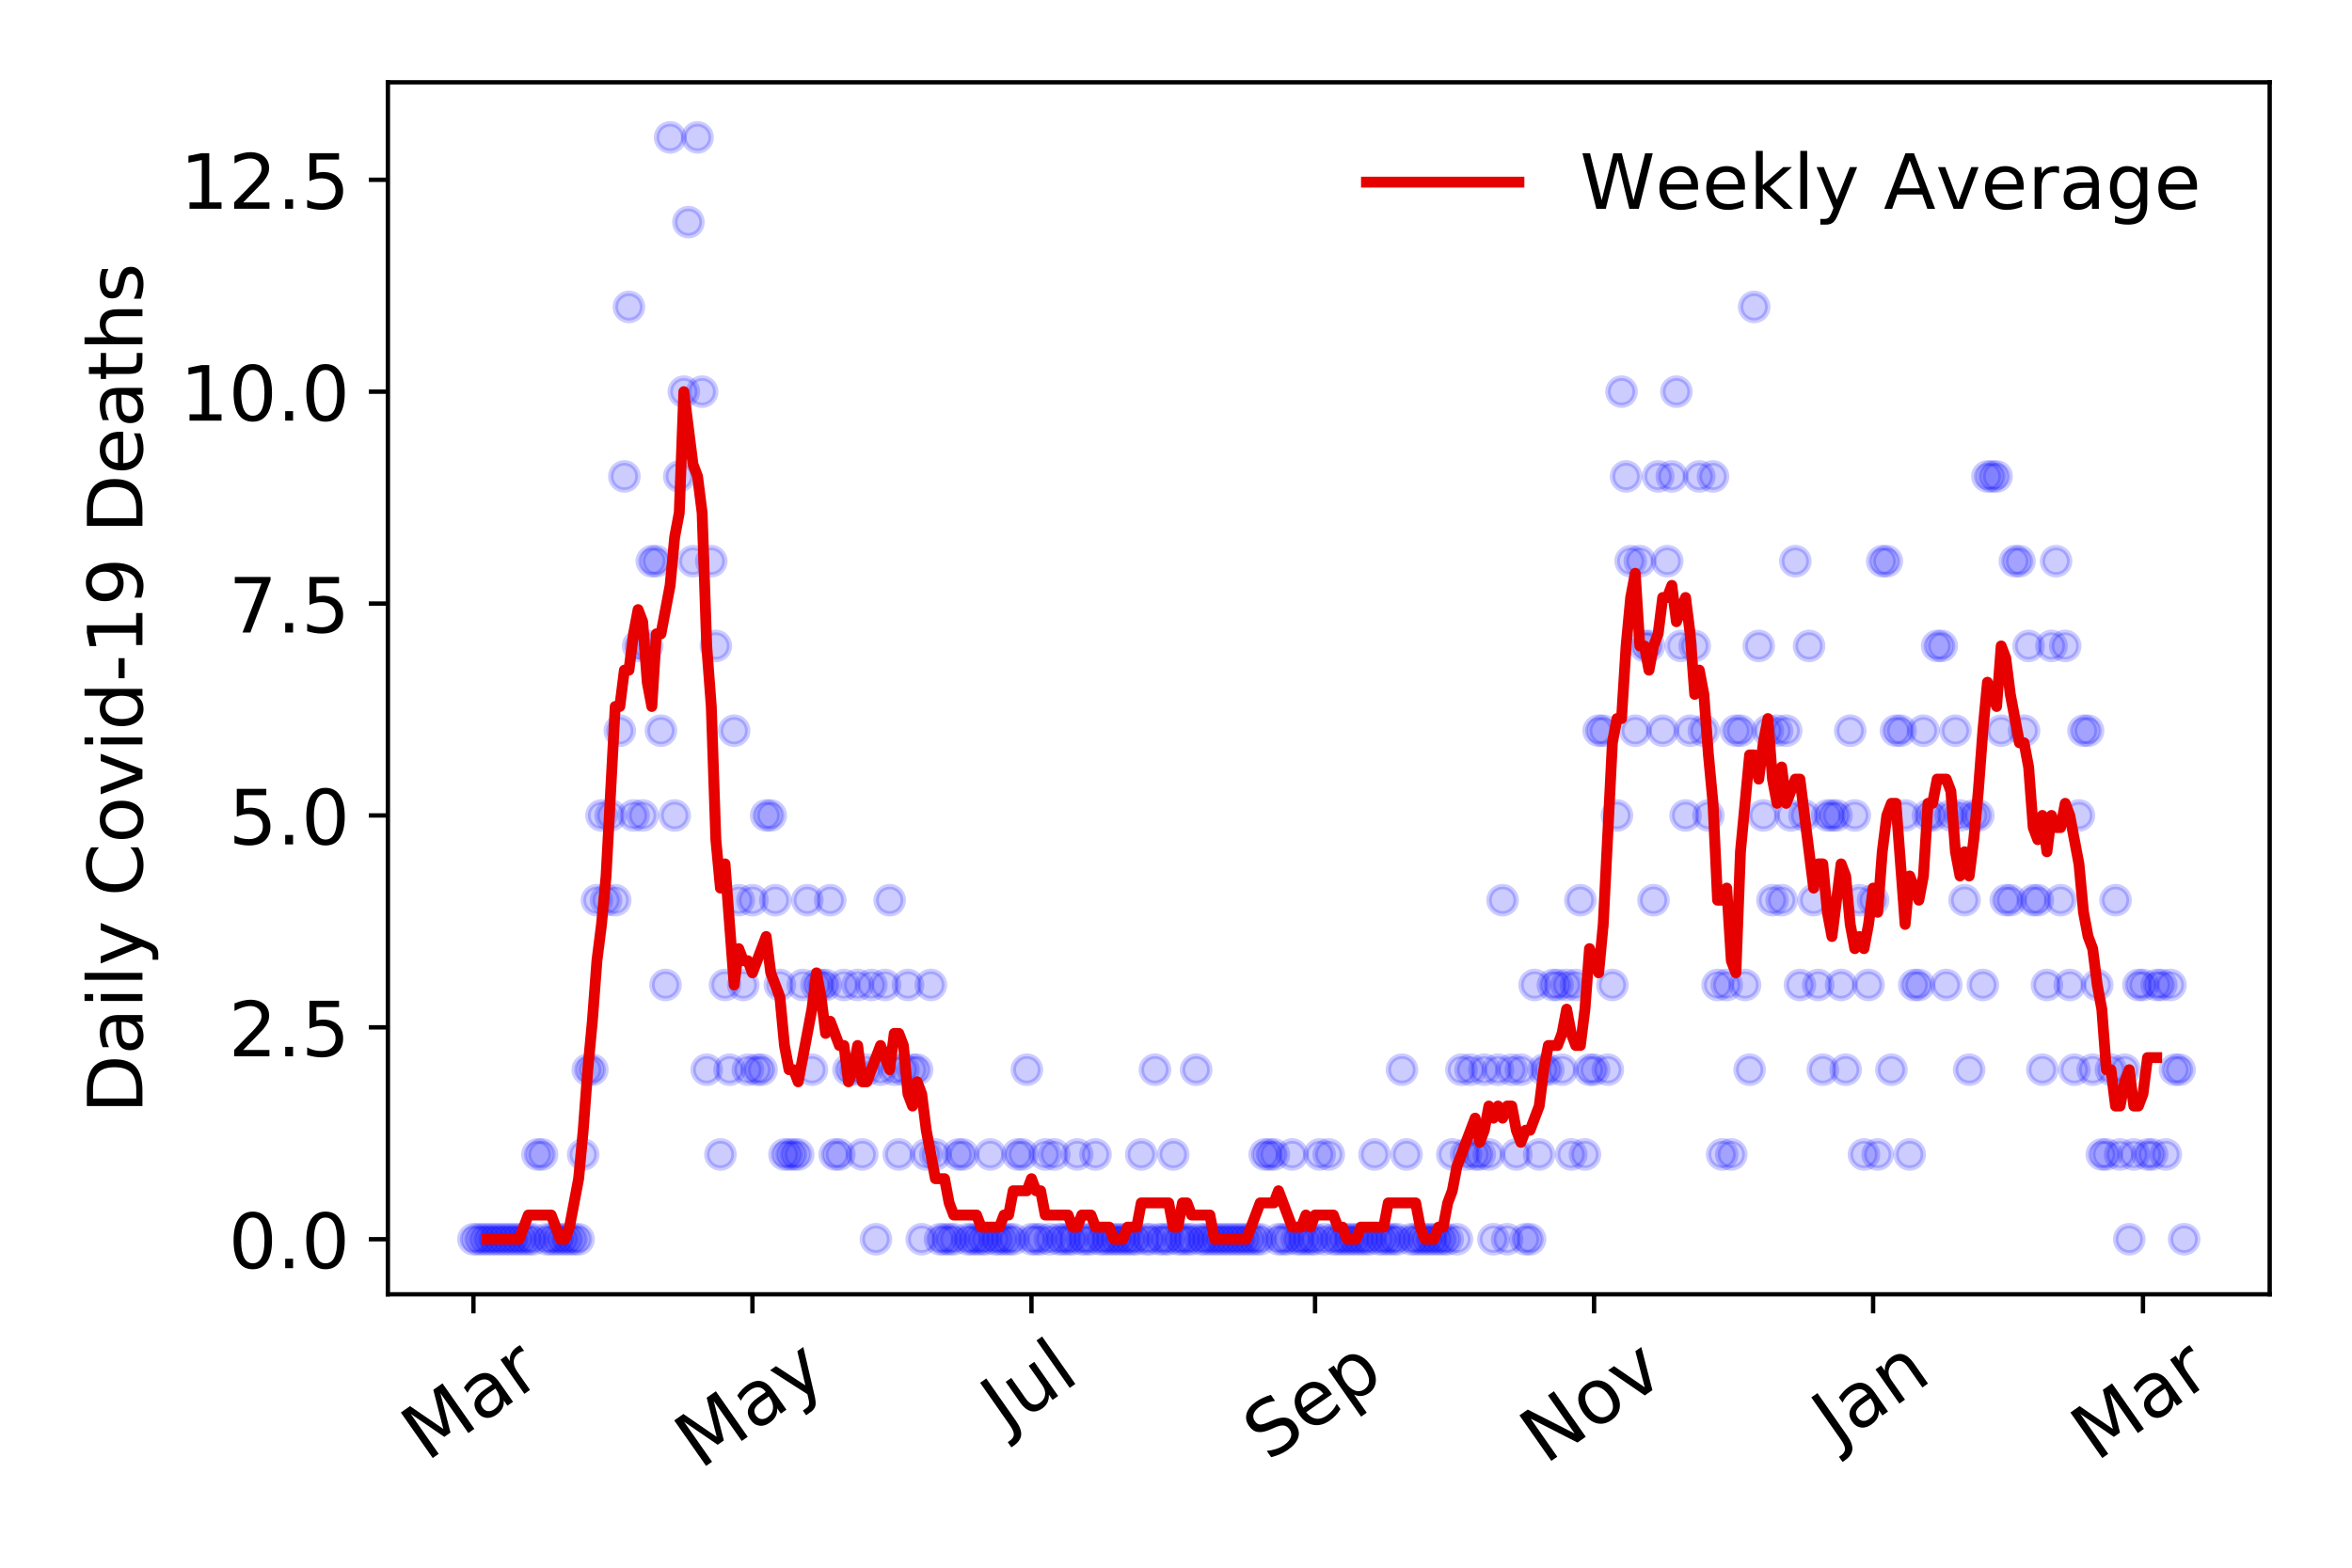 <?xml version="1.0" encoding="utf-8" standalone="no"?>
<!DOCTYPE svg PUBLIC "-//W3C//DTD SVG 1.1//EN"
  "http://www.w3.org/Graphics/SVG/1.1/DTD/svg11.dtd">
<!-- Created with matplotlib (https://matplotlib.org/) -->
<svg height="288pt" version="1.1" viewBox="0 0 432 288" width="432pt" xmlns="http://www.w3.org/2000/svg" xmlns:xlink="http://www.w3.org/1999/xlink">
 <defs>
  <style type="text/css">
*{stroke-linecap:butt;stroke-linejoin:round;}
  </style>
 </defs>
 <g id="figure_1">
  <g id="patch_1">
   <path d="M 0 288 
L 432 288 
L 432 0 
L 0 0 
z
" style="fill:#ffffff;"/>
  </g>
  <g id="axes_1">
   <g id="patch_2">
    <path d="M 71.245 237.778 
L 416.88 237.778 
L 416.88 15.12 
L 71.245 15.12 
z
" style="fill:#ffffff;"/>
   </g>
   <g id="matplotlib.axis_1">
    <g id="xtick_1">
     <g id="line2d_1">
      <defs>
       <path d="M 0 0 
L 0 3.5 
" id="m39fc81ac7a" style="stroke:#000000;stroke-width:0.8;"/>
      </defs>
      <g>
       <use style="stroke:#000000;stroke-width:0.8;" x="86.956" xlink:href="#m39fc81ac7a" y="237.778"/>
      </g>
     </g>
     <g id="text_1">
      <!-- Mar -->
      <defs>
       <path d="M 9.812 72.906 
L 24.516 72.906 
L 43.109 23.297 
L 61.812 72.906 
L 76.516 72.906 
L 76.516 0 
L 66.891 0 
L 66.891 64.016 
L 48.094 14.016 
L 38.188 14.016 
L 19.391 64.016 
L 19.391 0 
L 9.812 0 
z
" id="DejaVuSans-77"/>
       <path d="M 34.281 27.484 
Q 23.391 27.484 19.188 25 
Q 14.984 22.516 14.984 16.5 
Q 14.984 11.719 18.141 8.906 
Q 21.297 6.109 26.703 6.109 
Q 34.188 6.109 38.703 11.406 
Q 43.219 16.703 43.219 25.484 
L 43.219 27.484 
z
M 52.203 31.203 
L 52.203 0 
L 43.219 0 
L 43.219 8.297 
Q 40.141 3.328 35.547 0.953 
Q 30.953 -1.422 24.312 -1.422 
Q 15.922 -1.422 10.953 3.297 
Q 6 8.016 6 15.922 
Q 6 25.141 12.172 29.828 
Q 18.359 34.516 30.609 34.516 
L 43.219 34.516 
L 43.219 35.406 
Q 43.219 41.609 39.141 45 
Q 35.062 48.391 27.688 48.391 
Q 23 48.391 18.547 47.266 
Q 14.109 46.141 10.016 43.891 
L 10.016 52.203 
Q 14.938 54.109 19.578 55.047 
Q 24.219 56 28.609 56 
Q 40.484 56 46.344 49.844 
Q 52.203 43.703 52.203 31.203 
z
" id="DejaVuSans-97"/>
       <path d="M 41.109 46.297 
Q 39.594 47.172 37.812 47.578 
Q 36.031 48 33.891 48 
Q 26.266 48 22.188 43.047 
Q 18.109 38.094 18.109 28.812 
L 18.109 0 
L 9.078 0 
L 9.078 54.688 
L 18.109 54.688 
L 18.109 46.188 
Q 20.953 51.172 25.484 53.578 
Q 30.031 56 36.531 56 
Q 37.453 56 38.578 55.875 
Q 39.703 55.766 41.062 55.516 
z
" id="DejaVuSans-114"/>
      </defs>
      <g transform="translate(78.353 268.643)rotate(-35)scale(0.14 -0.14)">
       <use xlink:href="#DejaVuSans-77"/>
       <use x="86.279" xlink:href="#DejaVuSans-97"/>
       <use x="147.559" xlink:href="#DejaVuSans-114"/>
      </g>
     </g>
    </g>
    <g id="xtick_2">
     <g id="line2d_2">
      <g>
       <use style="stroke:#000000;stroke-width:0.8;" x="138.204" xlink:href="#m39fc81ac7a" y="237.778"/>
      </g>
     </g>
     <g id="text_2">
      <!-- May -->
      <defs>
       <path d="M 32.172 -5.078 
Q 28.375 -14.844 24.75 -17.812 
Q 21.141 -20.797 15.094 -20.797 
L 7.906 -20.797 
L 7.906 -13.281 
L 13.188 -13.281 
Q 16.891 -13.281 18.938 -11.516 
Q 21 -9.766 23.484 -3.219 
L 25.094 0.875 
L 2.984 54.688 
L 12.5 54.688 
L 29.594 11.922 
L 46.688 54.688 
L 56.203 54.688 
z
" id="DejaVuSans-121"/>
      </defs>
      <g transform="translate(128.565 270.094)rotate(-35)scale(0.14 -0.14)">
       <use xlink:href="#DejaVuSans-77"/>
       <use x="86.279" xlink:href="#DejaVuSans-97"/>
       <use x="147.559" xlink:href="#DejaVuSans-121"/>
      </g>
     </g>
    </g>
    <g id="xtick_3">
     <g id="line2d_3">
      <g>
       <use style="stroke:#000000;stroke-width:0.8;" x="189.453" xlink:href="#m39fc81ac7a" y="237.778"/>
      </g>
     </g>
     <g id="text_3">
      <!-- Jul -->
      <defs>
       <path d="M 9.812 72.906 
L 19.672 72.906 
L 19.672 5.078 
Q 19.672 -8.109 14.672 -14.062 
Q 9.672 -20.016 -1.422 -20.016 
L -5.172 -20.016 
L -5.172 -11.719 
L -2.094 -11.719 
Q 4.438 -11.719 7.125 -8.047 
Q 9.812 -4.391 9.812 5.078 
z
" id="DejaVuSans-74"/>
       <path d="M 8.5 21.578 
L 8.5 54.688 
L 17.484 54.688 
L 17.484 21.922 
Q 17.484 14.156 20.5 10.266 
Q 23.531 6.391 29.594 6.391 
Q 36.859 6.391 41.078 11.031 
Q 45.312 15.672 45.312 23.688 
L 45.312 54.688 
L 54.297 54.688 
L 54.297 0 
L 45.312 0 
L 45.312 8.406 
Q 42.047 3.422 37.719 1 
Q 33.406 -1.422 27.688 -1.422 
Q 18.266 -1.422 13.375 4.438 
Q 8.5 10.297 8.5 21.578 
z
M 31.109 56 
z
" id="DejaVuSans-117"/>
       <path d="M 9.422 75.984 
L 18.406 75.984 
L 18.406 0 
L 9.422 0 
z
" id="DejaVuSans-108"/>
      </defs>
      <g transform="translate(184.75 263.181)rotate(-35)scale(0.14 -0.14)">
       <use xlink:href="#DejaVuSans-74"/>
       <use x="29.492" xlink:href="#DejaVuSans-117"/>
       <use x="92.871" xlink:href="#DejaVuSans-108"/>
      </g>
     </g>
    </g>
    <g id="xtick_4">
     <g id="line2d_4">
      <g>
       <use style="stroke:#000000;stroke-width:0.8;" x="241.542" xlink:href="#m39fc81ac7a" y="237.778"/>
      </g>
     </g>
     <g id="text_4">
      <!-- Sep -->
      <defs>
       <path d="M 53.516 70.516 
L 53.516 60.891 
Q 47.906 63.578 42.922 64.891 
Q 37.938 66.219 33.297 66.219 
Q 25.25 66.219 20.875 63.094 
Q 16.5 59.969 16.5 54.203 
Q 16.5 49.359 19.406 46.891 
Q 22.312 44.438 30.422 42.922 
L 36.375 41.703 
Q 47.406 39.594 52.656 34.297 
Q 57.906 29 57.906 20.125 
Q 57.906 9.516 50.797 4.047 
Q 43.703 -1.422 29.984 -1.422 
Q 24.812 -1.422 18.969 -0.25 
Q 13.141 0.922 6.891 3.219 
L 6.891 13.375 
Q 12.891 10.016 18.656 8.297 
Q 24.422 6.594 29.984 6.594 
Q 38.422 6.594 43.016 9.906 
Q 47.609 13.234 47.609 19.391 
Q 47.609 24.75 44.312 27.781 
Q 41.016 30.812 33.5 32.328 
L 27.484 33.5 
Q 16.453 35.688 11.516 40.375 
Q 6.594 45.062 6.594 53.422 
Q 6.594 63.094 13.406 68.656 
Q 20.219 74.219 32.172 74.219 
Q 37.312 74.219 42.625 73.281 
Q 47.953 72.359 53.516 70.516 
z
" id="DejaVuSans-83"/>
       <path d="M 56.203 29.594 
L 56.203 25.203 
L 14.891 25.203 
Q 15.484 15.922 20.484 11.062 
Q 25.484 6.203 34.422 6.203 
Q 39.594 6.203 44.453 7.469 
Q 49.312 8.734 54.109 11.281 
L 54.109 2.781 
Q 49.266 0.734 44.188 -0.344 
Q 39.109 -1.422 33.891 -1.422 
Q 20.797 -1.422 13.156 6.188 
Q 5.516 13.812 5.516 26.812 
Q 5.516 40.234 12.766 48.109 
Q 20.016 56 32.328 56 
Q 43.359 56 49.781 48.891 
Q 56.203 41.797 56.203 29.594 
z
M 47.219 32.234 
Q 47.125 39.594 43.094 43.984 
Q 39.062 48.391 32.422 48.391 
Q 24.906 48.391 20.391 44.141 
Q 15.875 39.891 15.188 32.172 
z
" id="DejaVuSans-101"/>
       <path d="M 18.109 8.203 
L 18.109 -20.797 
L 9.078 -20.797 
L 9.078 54.688 
L 18.109 54.688 
L 18.109 46.391 
Q 20.953 51.266 25.266 53.625 
Q 29.594 56 35.594 56 
Q 45.562 56 51.781 48.094 
Q 58.016 40.188 58.016 27.297 
Q 58.016 14.406 51.781 6.484 
Q 45.562 -1.422 35.594 -1.422 
Q 29.594 -1.422 25.266 0.953 
Q 20.953 3.328 18.109 8.203 
z
M 48.688 27.297 
Q 48.688 37.203 44.609 42.844 
Q 40.531 48.484 33.406 48.484 
Q 26.266 48.484 22.188 42.844 
Q 18.109 37.203 18.109 27.297 
Q 18.109 17.391 22.188 11.75 
Q 26.266 6.109 33.406 6.109 
Q 40.531 6.109 44.609 11.75 
Q 48.688 17.391 48.688 27.297 
z
" id="DejaVuSans-112"/>
      </defs>
      <g transform="translate(232.949 268.629)rotate(-35)scale(0.14 -0.14)">
       <use xlink:href="#DejaVuSans-83"/>
       <use x="63.477" xlink:href="#DejaVuSans-101"/>
       <use x="125" xlink:href="#DejaVuSans-112"/>
      </g>
     </g>
    </g>
    <g id="xtick_5">
     <g id="line2d_5">
      <g>
       <use style="stroke:#000000;stroke-width:0.8;" x="292.791" xlink:href="#m39fc81ac7a" y="237.778"/>
      </g>
     </g>
     <g id="text_5">
      <!-- Nov -->
      <defs>
       <path d="M 9.812 72.906 
L 23.094 72.906 
L 55.422 11.922 
L 55.422 72.906 
L 64.984 72.906 
L 64.984 0 
L 51.703 0 
L 19.391 60.984 
L 19.391 0 
L 9.812 0 
z
" id="DejaVuSans-78"/>
       <path d="M 30.609 48.391 
Q 23.391 48.391 19.188 42.75 
Q 14.984 37.109 14.984 27.297 
Q 14.984 17.484 19.156 11.844 
Q 23.344 6.203 30.609 6.203 
Q 37.797 6.203 41.984 11.859 
Q 46.188 17.531 46.188 27.297 
Q 46.188 37.016 41.984 42.703 
Q 37.797 48.391 30.609 48.391 
z
M 30.609 56 
Q 42.328 56 49.016 48.375 
Q 55.719 40.766 55.719 27.297 
Q 55.719 13.875 49.016 6.219 
Q 42.328 -1.422 30.609 -1.422 
Q 18.844 -1.422 12.172 6.219 
Q 5.516 13.875 5.516 27.297 
Q 5.516 40.766 12.172 48.375 
Q 18.844 56 30.609 56 
z
" id="DejaVuSans-111"/>
       <path d="M 2.984 54.688 
L 12.5 54.688 
L 29.594 8.797 
L 46.688 54.688 
L 56.203 54.688 
L 35.688 0 
L 23.484 0 
z
" id="DejaVuSans-118"/>
      </defs>
      <g transform="translate(283.814 269.166)rotate(-35)scale(0.14 -0.14)">
       <use xlink:href="#DejaVuSans-78"/>
       <use x="74.805" xlink:href="#DejaVuSans-111"/>
       <use x="135.986" xlink:href="#DejaVuSans-118"/>
      </g>
     </g>
    </g>
    <g id="xtick_6">
     <g id="line2d_6">
      <g>
       <use style="stroke:#000000;stroke-width:0.8;" x="344.04" xlink:href="#m39fc81ac7a" y="237.778"/>
      </g>
     </g>
     <g id="text_6">
      <!-- Jan -->
      <defs>
       <path d="M 54.891 33.016 
L 54.891 0 
L 45.906 0 
L 45.906 32.719 
Q 45.906 40.484 42.875 44.328 
Q 39.844 48.188 33.797 48.188 
Q 26.516 48.188 22.312 43.547 
Q 18.109 38.922 18.109 30.906 
L 18.109 0 
L 9.078 0 
L 9.078 54.688 
L 18.109 54.688 
L 18.109 46.188 
Q 21.344 51.125 25.703 53.562 
Q 30.078 56 35.797 56 
Q 45.219 56 50.047 50.172 
Q 54.891 44.344 54.891 33.016 
z
" id="DejaVuSans-110"/>
      </defs>
      <g transform="translate(337.416 265.871)rotate(-35)scale(0.14 -0.14)">
       <use xlink:href="#DejaVuSans-74"/>
       <use x="29.492" xlink:href="#DejaVuSans-97"/>
       <use x="90.771" xlink:href="#DejaVuSans-110"/>
      </g>
     </g>
    </g>
    <g id="xtick_7">
     <g id="line2d_7">
      <g>
       <use style="stroke:#000000;stroke-width:0.8;" x="393.608" xlink:href="#m39fc81ac7a" y="237.778"/>
      </g>
     </g>
     <g id="text_7">
      <!-- Mar -->
      <g transform="translate(385.005 268.643)rotate(-35)scale(0.14 -0.14)">
       <use xlink:href="#DejaVuSans-77"/>
       <use x="86.279" xlink:href="#DejaVuSans-97"/>
       <use x="147.559" xlink:href="#DejaVuSans-114"/>
      </g>
     </g>
    </g>
   </g>
   <g id="matplotlib.axis_2">
    <g id="ytick_1">
     <g id="line2d_8">
      <defs>
       <path d="M 0 0 
L -3.5 0 
" id="mdd0f97a2b0" style="stroke:#000000;stroke-width:0.8;"/>
      </defs>
      <g>
       <use style="stroke:#000000;stroke-width:0.8;" x="71.245" xlink:href="#mdd0f97a2b0" y="227.657"/>
      </g>
     </g>
     <g id="text_8">
      <!-- 0.0 -->
      <defs>
       <path d="M 31.781 66.406 
Q 24.172 66.406 20.328 58.906 
Q 16.5 51.422 16.5 36.375 
Q 16.5 21.391 20.328 13.891 
Q 24.172 6.391 31.781 6.391 
Q 39.453 6.391 43.281 13.891 
Q 47.125 21.391 47.125 36.375 
Q 47.125 51.422 43.281 58.906 
Q 39.453 66.406 31.781 66.406 
z
M 31.781 74.219 
Q 44.047 74.219 50.516 64.516 
Q 56.984 54.828 56.984 36.375 
Q 56.984 17.969 50.516 8.266 
Q 44.047 -1.422 31.781 -1.422 
Q 19.531 -1.422 13.062 8.266 
Q 6.594 17.969 6.594 36.375 
Q 6.594 54.828 13.062 64.516 
Q 19.531 74.219 31.781 74.219 
z
" id="DejaVuSans-48"/>
       <path d="M 10.688 12.406 
L 21 12.406 
L 21 0 
L 10.688 0 
z
" id="DejaVuSans-46"/>
      </defs>
      <g transform="translate(41.981 232.976)scale(0.14 -0.14)">
       <use xlink:href="#DejaVuSans-48"/>
       <use x="63.623" xlink:href="#DejaVuSans-46"/>
       <use x="95.41" xlink:href="#DejaVuSans-48"/>
      </g>
     </g>
    </g>
    <g id="ytick_2">
     <g id="line2d_9">
      <g>
       <use style="stroke:#000000;stroke-width:0.8;" x="71.245" xlink:href="#mdd0f97a2b0" y="188.731"/>
      </g>
     </g>
     <g id="text_9">
      <!-- 2.5 -->
      <defs>
       <path d="M 19.188 8.297 
L 53.609 8.297 
L 53.609 0 
L 7.328 0 
L 7.328 8.297 
Q 12.938 14.109 22.625 23.891 
Q 32.328 33.688 34.812 36.531 
Q 39.547 41.844 41.422 45.531 
Q 43.312 49.219 43.312 52.781 
Q 43.312 58.594 39.234 62.25 
Q 35.156 65.922 28.609 65.922 
Q 23.969 65.922 18.812 64.312 
Q 13.672 62.703 7.812 59.422 
L 7.812 69.391 
Q 13.766 71.781 18.938 73 
Q 24.125 74.219 28.422 74.219 
Q 39.75 74.219 46.484 68.547 
Q 53.219 62.891 53.219 53.422 
Q 53.219 48.922 51.531 44.891 
Q 49.859 40.875 45.406 35.406 
Q 44.188 33.984 37.641 27.219 
Q 31.109 20.453 19.188 8.297 
z
" id="DejaVuSans-50"/>
       <path d="M 10.797 72.906 
L 49.516 72.906 
L 49.516 64.594 
L 19.828 64.594 
L 19.828 46.734 
Q 21.969 47.469 24.109 47.828 
Q 26.266 48.188 28.422 48.188 
Q 40.625 48.188 47.75 41.5 
Q 54.891 34.812 54.891 23.391 
Q 54.891 11.625 47.562 5.094 
Q 40.234 -1.422 26.906 -1.422 
Q 22.312 -1.422 17.547 -0.641 
Q 12.797 0.141 7.719 1.703 
L 7.719 11.625 
Q 12.109 9.234 16.797 8.062 
Q 21.484 6.891 26.703 6.891 
Q 35.156 6.891 40.078 11.328 
Q 45.016 15.766 45.016 23.391 
Q 45.016 31 40.078 35.438 
Q 35.156 39.891 26.703 39.891 
Q 22.75 39.891 18.812 39.016 
Q 14.891 38.141 10.797 36.281 
z
" id="DejaVuSans-53"/>
      </defs>
      <g transform="translate(41.981 194.05)scale(0.14 -0.14)">
       <use xlink:href="#DejaVuSans-50"/>
       <use x="63.623" xlink:href="#DejaVuSans-46"/>
       <use x="95.41" xlink:href="#DejaVuSans-53"/>
      </g>
     </g>
    </g>
    <g id="ytick_3">
     <g id="line2d_10">
      <g>
       <use style="stroke:#000000;stroke-width:0.8;" x="71.245" xlink:href="#mdd0f97a2b0" y="149.805"/>
      </g>
     </g>
     <g id="text_10">
      <!-- 5.0 -->
      <g transform="translate(41.981 155.124)scale(0.14 -0.14)">
       <use xlink:href="#DejaVuSans-53"/>
       <use x="63.623" xlink:href="#DejaVuSans-46"/>
       <use x="95.41" xlink:href="#DejaVuSans-48"/>
      </g>
     </g>
    </g>
    <g id="ytick_4">
     <g id="line2d_11">
      <g>
       <use style="stroke:#000000;stroke-width:0.8;" x="71.245" xlink:href="#mdd0f97a2b0" y="110.879"/>
      </g>
     </g>
     <g id="text_11">
      <!-- 7.5 -->
      <defs>
       <path d="M 8.203 72.906 
L 55.078 72.906 
L 55.078 68.703 
L 28.609 0 
L 18.312 0 
L 43.219 64.594 
L 8.203 64.594 
z
" id="DejaVuSans-55"/>
      </defs>
      <g transform="translate(41.981 116.197)scale(0.14 -0.14)">
       <use xlink:href="#DejaVuSans-55"/>
       <use x="63.623" xlink:href="#DejaVuSans-46"/>
       <use x="95.41" xlink:href="#DejaVuSans-53"/>
      </g>
     </g>
    </g>
    <g id="ytick_5">
     <g id="line2d_12">
      <g>
       <use style="stroke:#000000;stroke-width:0.8;" x="71.245" xlink:href="#mdd0f97a2b0" y="71.952"/>
      </g>
     </g>
     <g id="text_12">
      <!-- 10.0 -->
      <defs>
       <path d="M 12.406 8.297 
L 28.516 8.297 
L 28.516 63.922 
L 10.984 60.406 
L 10.984 69.391 
L 28.422 72.906 
L 38.281 72.906 
L 38.281 8.297 
L 54.391 8.297 
L 54.391 0 
L 12.406 0 
z
" id="DejaVuSans-49"/>
      </defs>
      <g transform="translate(33.073 77.271)scale(0.14 -0.14)">
       <use xlink:href="#DejaVuSans-49"/>
       <use x="63.623" xlink:href="#DejaVuSans-48"/>
       <use x="127.246" xlink:href="#DejaVuSans-46"/>
       <use x="159.033" xlink:href="#DejaVuSans-48"/>
      </g>
     </g>
    </g>
    <g id="ytick_6">
     <g id="line2d_13">
      <g>
       <use style="stroke:#000000;stroke-width:0.8;" x="71.245" xlink:href="#mdd0f97a2b0" y="33.026"/>
      </g>
     </g>
     <g id="text_13">
      <!-- 12.5 -->
      <g transform="translate(33.073 38.345)scale(0.14 -0.14)">
       <use xlink:href="#DejaVuSans-49"/>
       <use x="63.623" xlink:href="#DejaVuSans-50"/>
       <use x="127.246" xlink:href="#DejaVuSans-46"/>
       <use x="159.033" xlink:href="#DejaVuSans-53"/>
      </g>
     </g>
    </g>
    <g id="text_14">
     <!-- Daily Covid-19 Deaths -->
     <defs>
      <path d="M 19.672 64.797 
L 19.672 8.109 
L 31.594 8.109 
Q 46.688 8.109 53.688 14.938 
Q 60.688 21.781 60.688 36.531 
Q 60.688 51.172 53.688 57.984 
Q 46.688 64.797 31.594 64.797 
z
M 9.812 72.906 
L 30.078 72.906 
Q 51.266 72.906 61.172 64.094 
Q 71.094 55.281 71.094 36.531 
Q 71.094 17.672 61.125 8.828 
Q 51.172 0 30.078 0 
L 9.812 0 
z
" id="DejaVuSans-68"/>
      <path d="M 9.422 54.688 
L 18.406 54.688 
L 18.406 0 
L 9.422 0 
z
M 9.422 75.984 
L 18.406 75.984 
L 18.406 64.594 
L 9.422 64.594 
z
" id="DejaVuSans-105"/>
      <path id="DejaVuSans-32"/>
      <path d="M 64.406 67.281 
L 64.406 56.891 
Q 59.422 61.531 53.781 63.812 
Q 48.141 66.109 41.797 66.109 
Q 29.297 66.109 22.656 58.469 
Q 16.016 50.828 16.016 36.375 
Q 16.016 21.969 22.656 14.328 
Q 29.297 6.688 41.797 6.688 
Q 48.141 6.688 53.781 8.984 
Q 59.422 11.281 64.406 15.922 
L 64.406 5.609 
Q 59.234 2.094 53.438 0.328 
Q 47.656 -1.422 41.219 -1.422 
Q 24.656 -1.422 15.125 8.703 
Q 5.609 18.844 5.609 36.375 
Q 5.609 53.953 15.125 64.078 
Q 24.656 74.219 41.219 74.219 
Q 47.75 74.219 53.531 72.484 
Q 59.328 70.75 64.406 67.281 
z
" id="DejaVuSans-67"/>
      <path d="M 45.406 46.391 
L 45.406 75.984 
L 54.391 75.984 
L 54.391 0 
L 45.406 0 
L 45.406 8.203 
Q 42.578 3.328 38.25 0.953 
Q 33.938 -1.422 27.875 -1.422 
Q 17.969 -1.422 11.734 6.484 
Q 5.516 14.406 5.516 27.297 
Q 5.516 40.188 11.734 48.094 
Q 17.969 56 27.875 56 
Q 33.938 56 38.25 53.625 
Q 42.578 51.266 45.406 46.391 
z
M 14.797 27.297 
Q 14.797 17.391 18.875 11.75 
Q 22.953 6.109 30.078 6.109 
Q 37.203 6.109 41.297 11.75 
Q 45.406 17.391 45.406 27.297 
Q 45.406 37.203 41.297 42.844 
Q 37.203 48.484 30.078 48.484 
Q 22.953 48.484 18.875 42.844 
Q 14.797 37.203 14.797 27.297 
z
" id="DejaVuSans-100"/>
      <path d="M 4.891 31.391 
L 31.203 31.391 
L 31.203 23.391 
L 4.891 23.391 
z
" id="DejaVuSans-45"/>
      <path d="M 10.984 1.516 
L 10.984 10.5 
Q 14.703 8.734 18.5 7.812 
Q 22.312 6.891 25.984 6.891 
Q 35.75 6.891 40.891 13.453 
Q 46.047 20.016 46.781 33.406 
Q 43.953 29.203 39.594 26.953 
Q 35.25 24.703 29.984 24.703 
Q 19.047 24.703 12.672 31.312 
Q 6.297 37.938 6.297 49.422 
Q 6.297 60.641 12.938 67.422 
Q 19.578 74.219 30.609 74.219 
Q 43.266 74.219 49.922 64.516 
Q 56.594 54.828 56.594 36.375 
Q 56.594 19.141 48.406 8.859 
Q 40.234 -1.422 26.422 -1.422 
Q 22.703 -1.422 18.891 -0.688 
Q 15.094 0.047 10.984 1.516 
z
M 30.609 32.422 
Q 37.25 32.422 41.125 36.953 
Q 45.016 41.5 45.016 49.422 
Q 45.016 57.281 41.125 61.844 
Q 37.25 66.406 30.609 66.406 
Q 23.969 66.406 20.094 61.844 
Q 16.219 57.281 16.219 49.422 
Q 16.219 41.5 20.094 36.953 
Q 23.969 32.422 30.609 32.422 
z
" id="DejaVuSans-57"/>
      <path d="M 18.312 70.219 
L 18.312 54.688 
L 36.812 54.688 
L 36.812 47.703 
L 18.312 47.703 
L 18.312 18.016 
Q 18.312 11.328 20.141 9.422 
Q 21.969 7.516 27.594 7.516 
L 36.812 7.516 
L 36.812 0 
L 27.594 0 
Q 17.188 0 13.234 3.875 
Q 9.281 7.766 9.281 18.016 
L 9.281 47.703 
L 2.688 47.703 
L 2.688 54.688 
L 9.281 54.688 
L 9.281 70.219 
z
" id="DejaVuSans-116"/>
      <path d="M 54.891 33.016 
L 54.891 0 
L 45.906 0 
L 45.906 32.719 
Q 45.906 40.484 42.875 44.328 
Q 39.844 48.188 33.797 48.188 
Q 26.516 48.188 22.312 43.547 
Q 18.109 38.922 18.109 30.906 
L 18.109 0 
L 9.078 0 
L 9.078 75.984 
L 18.109 75.984 
L 18.109 46.188 
Q 21.344 51.125 25.703 53.562 
Q 30.078 56 35.797 56 
Q 45.219 56 50.047 50.172 
Q 54.891 44.344 54.891 33.016 
z
" id="DejaVuSans-104"/>
      <path d="M 44.281 53.078 
L 44.281 44.578 
Q 40.484 46.531 36.375 47.5 
Q 32.281 48.484 27.875 48.484 
Q 21.188 48.484 17.844 46.438 
Q 14.5 44.391 14.5 40.281 
Q 14.5 37.156 16.891 35.375 
Q 19.281 33.594 26.516 31.984 
L 29.594 31.297 
Q 39.156 29.25 43.188 25.516 
Q 47.219 21.781 47.219 15.094 
Q 47.219 7.469 41.188 3.016 
Q 35.156 -1.422 24.609 -1.422 
Q 20.219 -1.422 15.453 -0.562 
Q 10.688 0.297 5.422 2 
L 5.422 11.281 
Q 10.406 8.688 15.234 7.391 
Q 20.062 6.109 24.812 6.109 
Q 31.156 6.109 34.562 8.281 
Q 37.984 10.453 37.984 14.406 
Q 37.984 18.062 35.516 20.016 
Q 33.062 21.969 24.703 23.781 
L 21.578 24.516 
Q 13.234 26.266 9.516 29.906 
Q 5.812 33.547 5.812 39.891 
Q 5.812 47.609 11.281 51.797 
Q 16.75 56 26.812 56 
Q 31.781 56 36.172 55.266 
Q 40.578 54.547 44.281 53.078 
z
" id="DejaVuSans-115"/>
     </defs>
     <g transform="translate(26.162 204.56)rotate(-90)scale(0.14 -0.14)">
      <use xlink:href="#DejaVuSans-68"/>
      <use x="77.002" xlink:href="#DejaVuSans-97"/>
      <use x="138.281" xlink:href="#DejaVuSans-105"/>
      <use x="166.064" xlink:href="#DejaVuSans-108"/>
      <use x="193.848" xlink:href="#DejaVuSans-121"/>
      <use x="253.027" xlink:href="#DejaVuSans-32"/>
      <use x="284.814" xlink:href="#DejaVuSans-67"/>
      <use x="354.639" xlink:href="#DejaVuSans-111"/>
      <use x="415.82" xlink:href="#DejaVuSans-118"/>
      <use x="475" xlink:href="#DejaVuSans-105"/>
      <use x="502.783" xlink:href="#DejaVuSans-100"/>
      <use x="566.26" xlink:href="#DejaVuSans-45"/>
      <use x="602.344" xlink:href="#DejaVuSans-49"/>
      <use x="665.967" xlink:href="#DejaVuSans-57"/>
      <use x="729.59" xlink:href="#DejaVuSans-32"/>
      <use x="761.377" xlink:href="#DejaVuSans-68"/>
      <use x="838.379" xlink:href="#DejaVuSans-101"/>
      <use x="899.902" xlink:href="#DejaVuSans-97"/>
      <use x="961.182" xlink:href="#DejaVuSans-116"/>
      <use x="1000.391" xlink:href="#DejaVuSans-104"/>
      <use x="1063.77" xlink:href="#DejaVuSans-115"/>
     </g>
    </g>
   </g>
   <g id="line2d_14">
    <defs>
     <path d="M 0 2.5 
C 0.663 2.5 1.299 2.237 1.768 1.768 
C 2.237 1.299 2.5 0.663 2.5 0 
C 2.5 -0.663 2.237 -1.299 1.768 -1.768 
C 1.299 -2.237 0.663 -2.5 0 -2.5 
C -0.663 -2.5 -1.299 -2.237 -1.768 -1.768 
C -2.237 -1.299 -2.5 -0.663 -2.5 0 
C -2.5 0.663 -2.237 1.299 -1.768 1.768 
C -1.299 2.237 -0.663 2.5 0 2.5 
z
" id="m1b770d098e" style="stroke:#0000ff;stroke-opacity:0.2;"/>
    </defs>
    <g clip-path="url(#pb81eae7400)">
     <use style="fill:#0000ff;fill-opacity:0.2;stroke:#0000ff;stroke-opacity:0.2;" x="86.956" xlink:href="#m1b770d098e" y="227.657"/>
     <use style="fill:#0000ff;fill-opacity:0.2;stroke:#0000ff;stroke-opacity:0.2;" x="87.796" xlink:href="#m1b770d098e" y="227.657"/>
     <use style="fill:#0000ff;fill-opacity:0.2;stroke:#0000ff;stroke-opacity:0.2;" x="88.636" xlink:href="#m1b770d098e" y="227.657"/>
     <use style="fill:#0000ff;fill-opacity:0.2;stroke:#0000ff;stroke-opacity:0.2;" x="89.476" xlink:href="#m1b770d098e" y="227.657"/>
     <use style="fill:#0000ff;fill-opacity:0.2;stroke:#0000ff;stroke-opacity:0.2;" x="90.316" xlink:href="#m1b770d098e" y="227.657"/>
     <use style="fill:#0000ff;fill-opacity:0.2;stroke:#0000ff;stroke-opacity:0.2;" x="91.156" xlink:href="#m1b770d098e" y="227.657"/>
     <use style="fill:#0000ff;fill-opacity:0.2;stroke:#0000ff;stroke-opacity:0.2;" x="91.997" xlink:href="#m1b770d098e" y="227.657"/>
     <use style="fill:#0000ff;fill-opacity:0.2;stroke:#0000ff;stroke-opacity:0.2;" x="92.837" xlink:href="#m1b770d098e" y="227.657"/>
     <use style="fill:#0000ff;fill-opacity:0.2;stroke:#0000ff;stroke-opacity:0.2;" x="93.677" xlink:href="#m1b770d098e" y="227.657"/>
     <use style="fill:#0000ff;fill-opacity:0.2;stroke:#0000ff;stroke-opacity:0.2;" x="94.517" xlink:href="#m1b770d098e" y="227.657"/>
     <use style="fill:#0000ff;fill-opacity:0.2;stroke:#0000ff;stroke-opacity:0.2;" x="95.357" xlink:href="#m1b770d098e" y="227.657"/>
     <use style="fill:#0000ff;fill-opacity:0.2;stroke:#0000ff;stroke-opacity:0.2;" x="96.197" xlink:href="#m1b770d098e" y="227.657"/>
     <use style="fill:#0000ff;fill-opacity:0.2;stroke:#0000ff;stroke-opacity:0.2;" x="97.037" xlink:href="#m1b770d098e" y="227.657"/>
     <use style="fill:#0000ff;fill-opacity:0.2;stroke:#0000ff;stroke-opacity:0.2;" x="97.878" xlink:href="#m1b770d098e" y="227.657"/>
     <use style="fill:#0000ff;fill-opacity:0.2;stroke:#0000ff;stroke-opacity:0.2;" x="98.718" xlink:href="#m1b770d098e" y="212.087"/>
     <use style="fill:#0000ff;fill-opacity:0.2;stroke:#0000ff;stroke-opacity:0.2;" x="99.558" xlink:href="#m1b770d098e" y="212.087"/>
     <use style="fill:#0000ff;fill-opacity:0.2;stroke:#0000ff;stroke-opacity:0.2;" x="100.398" xlink:href="#m1b770d098e" y="227.657"/>
     <use style="fill:#0000ff;fill-opacity:0.2;stroke:#0000ff;stroke-opacity:0.2;" x="101.238" xlink:href="#m1b770d098e" y="227.657"/>
     <use style="fill:#0000ff;fill-opacity:0.2;stroke:#0000ff;stroke-opacity:0.2;" x="102.078" xlink:href="#m1b770d098e" y="227.657"/>
     <use style="fill:#0000ff;fill-opacity:0.2;stroke:#0000ff;stroke-opacity:0.2;" x="102.918" xlink:href="#m1b770d098e" y="227.657"/>
     <use style="fill:#0000ff;fill-opacity:0.2;stroke:#0000ff;stroke-opacity:0.2;" x="103.759" xlink:href="#m1b770d098e" y="227.657"/>
     <use style="fill:#0000ff;fill-opacity:0.2;stroke:#0000ff;stroke-opacity:0.2;" x="104.599" xlink:href="#m1b770d098e" y="227.657"/>
     <use style="fill:#0000ff;fill-opacity:0.2;stroke:#0000ff;stroke-opacity:0.2;" x="105.439" xlink:href="#m1b770d098e" y="227.657"/>
     <use style="fill:#0000ff;fill-opacity:0.2;stroke:#0000ff;stroke-opacity:0.2;" x="106.279" xlink:href="#m1b770d098e" y="227.657"/>
     <use style="fill:#0000ff;fill-opacity:0.2;stroke:#0000ff;stroke-opacity:0.2;" x="107.119" xlink:href="#m1b770d098e" y="212.087"/>
     <use style="fill:#0000ff;fill-opacity:0.2;stroke:#0000ff;stroke-opacity:0.2;" x="107.959" xlink:href="#m1b770d098e" y="196.516"/>
     <use style="fill:#0000ff;fill-opacity:0.2;stroke:#0000ff;stroke-opacity:0.2;" x="108.799" xlink:href="#m1b770d098e" y="196.516"/>
     <use style="fill:#0000ff;fill-opacity:0.2;stroke:#0000ff;stroke-opacity:0.2;" x="109.64" xlink:href="#m1b770d098e" y="165.375"/>
     <use style="fill:#0000ff;fill-opacity:0.2;stroke:#0000ff;stroke-opacity:0.2;" x="110.48" xlink:href="#m1b770d098e" y="149.805"/>
     <use style="fill:#0000ff;fill-opacity:0.2;stroke:#0000ff;stroke-opacity:0.2;" x="111.32" xlink:href="#m1b770d098e" y="165.375"/>
     <use style="fill:#0000ff;fill-opacity:0.2;stroke:#0000ff;stroke-opacity:0.2;" x="112.16" xlink:href="#m1b770d098e" y="149.805"/>
     <use style="fill:#0000ff;fill-opacity:0.2;stroke:#0000ff;stroke-opacity:0.2;" x="113" xlink:href="#m1b770d098e" y="165.375"/>
     <use style="fill:#0000ff;fill-opacity:0.2;stroke:#0000ff;stroke-opacity:0.2;" x="113.84" xlink:href="#m1b770d098e" y="134.234"/>
     <use style="fill:#0000ff;fill-opacity:0.2;stroke:#0000ff;stroke-opacity:0.2;" x="114.68" xlink:href="#m1b770d098e" y="87.523"/>
     <use style="fill:#0000ff;fill-opacity:0.2;stroke:#0000ff;stroke-opacity:0.2;" x="115.521" xlink:href="#m1b770d098e" y="56.382"/>
     <use style="fill:#0000ff;fill-opacity:0.2;stroke:#0000ff;stroke-opacity:0.2;" x="116.361" xlink:href="#m1b770d098e" y="149.805"/>
     <use style="fill:#0000ff;fill-opacity:0.2;stroke:#0000ff;stroke-opacity:0.2;" x="117.201" xlink:href="#m1b770d098e" y="118.664"/>
     <use style="fill:#0000ff;fill-opacity:0.2;stroke:#0000ff;stroke-opacity:0.2;" x="118.041" xlink:href="#m1b770d098e" y="149.805"/>
     <use style="fill:#0000ff;fill-opacity:0.2;stroke:#0000ff;stroke-opacity:0.2;" x="118.881" xlink:href="#m1b770d098e" y="118.664"/>
     <use style="fill:#0000ff;fill-opacity:0.2;stroke:#0000ff;stroke-opacity:0.2;" x="119.721" xlink:href="#m1b770d098e" y="103.093"/>
     <use style="fill:#0000ff;fill-opacity:0.2;stroke:#0000ff;stroke-opacity:0.2;" x="120.561" xlink:href="#m1b770d098e" y="103.093"/>
     <use style="fill:#0000ff;fill-opacity:0.2;stroke:#0000ff;stroke-opacity:0.2;" x="121.402" xlink:href="#m1b770d098e" y="134.234"/>
     <use style="fill:#0000ff;fill-opacity:0.2;stroke:#0000ff;stroke-opacity:0.2;" x="122.242" xlink:href="#m1b770d098e" y="180.946"/>
     <use style="fill:#0000ff;fill-opacity:0.2;stroke:#0000ff;stroke-opacity:0.2;" x="123.082" xlink:href="#m1b770d098e" y="25.241"/>
     <use style="fill:#0000ff;fill-opacity:0.2;stroke:#0000ff;stroke-opacity:0.2;" x="123.922" xlink:href="#m1b770d098e" y="149.805"/>
     <use style="fill:#0000ff;fill-opacity:0.2;stroke:#0000ff;stroke-opacity:0.2;" x="124.762" xlink:href="#m1b770d098e" y="87.523"/>
     <use style="fill:#0000ff;fill-opacity:0.2;stroke:#0000ff;stroke-opacity:0.2;" x="125.602" xlink:href="#m1b770d098e" y="71.952"/>
     <use style="fill:#0000ff;fill-opacity:0.2;stroke:#0000ff;stroke-opacity:0.2;" x="126.442" xlink:href="#m1b770d098e" y="40.811"/>
     <use style="fill:#0000ff;fill-opacity:0.2;stroke:#0000ff;stroke-opacity:0.2;" x="127.283" xlink:href="#m1b770d098e" y="103.093"/>
     <use style="fill:#0000ff;fill-opacity:0.2;stroke:#0000ff;stroke-opacity:0.2;" x="128.123" xlink:href="#m1b770d098e" y="25.241"/>
     <use style="fill:#0000ff;fill-opacity:0.2;stroke:#0000ff;stroke-opacity:0.2;" x="128.963" xlink:href="#m1b770d098e" y="71.952"/>
     <use style="fill:#0000ff;fill-opacity:0.2;stroke:#0000ff;stroke-opacity:0.2;" x="129.803" xlink:href="#m1b770d098e" y="196.516"/>
     <use style="fill:#0000ff;fill-opacity:0.2;stroke:#0000ff;stroke-opacity:0.2;" x="130.643" xlink:href="#m1b770d098e" y="103.093"/>
     <use style="fill:#0000ff;fill-opacity:0.2;stroke:#0000ff;stroke-opacity:0.2;" x="131.483" xlink:href="#m1b770d098e" y="118.664"/>
     <use style="fill:#0000ff;fill-opacity:0.2;stroke:#0000ff;stroke-opacity:0.2;" x="132.323" xlink:href="#m1b770d098e" y="212.087"/>
     <use style="fill:#0000ff;fill-opacity:0.2;stroke:#0000ff;stroke-opacity:0.2;" x="133.164" xlink:href="#m1b770d098e" y="180.946"/>
     <use style="fill:#0000ff;fill-opacity:0.2;stroke:#0000ff;stroke-opacity:0.2;" x="134.004" xlink:href="#m1b770d098e" y="196.516"/>
     <use style="fill:#0000ff;fill-opacity:0.2;stroke:#0000ff;stroke-opacity:0.2;" x="134.844" xlink:href="#m1b770d098e" y="134.234"/>
     <use style="fill:#0000ff;fill-opacity:0.2;stroke:#0000ff;stroke-opacity:0.2;" x="135.684" xlink:href="#m1b770d098e" y="165.375"/>
     <use style="fill:#0000ff;fill-opacity:0.2;stroke:#0000ff;stroke-opacity:0.2;" x="136.524" xlink:href="#m1b770d098e" y="180.946"/>
     <use style="fill:#0000ff;fill-opacity:0.2;stroke:#0000ff;stroke-opacity:0.2;" x="137.364" xlink:href="#m1b770d098e" y="196.516"/>
     <use style="fill:#0000ff;fill-opacity:0.2;stroke:#0000ff;stroke-opacity:0.2;" x="138.204" xlink:href="#m1b770d098e" y="165.375"/>
     <use style="fill:#0000ff;fill-opacity:0.2;stroke:#0000ff;stroke-opacity:0.2;" x="139.045" xlink:href="#m1b770d098e" y="196.516"/>
     <use style="fill:#0000ff;fill-opacity:0.2;stroke:#0000ff;stroke-opacity:0.2;" x="139.885" xlink:href="#m1b770d098e" y="196.516"/>
     <use style="fill:#0000ff;fill-opacity:0.2;stroke:#0000ff;stroke-opacity:0.2;" x="140.725" xlink:href="#m1b770d098e" y="149.805"/>
     <use style="fill:#0000ff;fill-opacity:0.2;stroke:#0000ff;stroke-opacity:0.2;" x="141.565" xlink:href="#m1b770d098e" y="149.805"/>
     <use style="fill:#0000ff;fill-opacity:0.2;stroke:#0000ff;stroke-opacity:0.2;" x="142.405" xlink:href="#m1b770d098e" y="165.375"/>
     <use style="fill:#0000ff;fill-opacity:0.2;stroke:#0000ff;stroke-opacity:0.2;" x="143.245" xlink:href="#m1b770d098e" y="180.946"/>
     <use style="fill:#0000ff;fill-opacity:0.2;stroke:#0000ff;stroke-opacity:0.2;" x="144.085" xlink:href="#m1b770d098e" y="212.087"/>
     <use style="fill:#0000ff;fill-opacity:0.2;stroke:#0000ff;stroke-opacity:0.2;" x="144.926" xlink:href="#m1b770d098e" y="212.087"/>
     <use style="fill:#0000ff;fill-opacity:0.2;stroke:#0000ff;stroke-opacity:0.2;" x="145.766" xlink:href="#m1b770d098e" y="212.087"/>
     <use style="fill:#0000ff;fill-opacity:0.2;stroke:#0000ff;stroke-opacity:0.2;" x="146.606" xlink:href="#m1b770d098e" y="212.087"/>
     <use style="fill:#0000ff;fill-opacity:0.2;stroke:#0000ff;stroke-opacity:0.2;" x="147.446" xlink:href="#m1b770d098e" y="180.946"/>
     <use style="fill:#0000ff;fill-opacity:0.2;stroke:#0000ff;stroke-opacity:0.2;" x="148.286" xlink:href="#m1b770d098e" y="165.375"/>
     <use style="fill:#0000ff;fill-opacity:0.2;stroke:#0000ff;stroke-opacity:0.2;" x="149.126" xlink:href="#m1b770d098e" y="196.516"/>
     <use style="fill:#0000ff;fill-opacity:0.2;stroke:#0000ff;stroke-opacity:0.2;" x="149.966" xlink:href="#m1b770d098e" y="180.946"/>
     <use style="fill:#0000ff;fill-opacity:0.2;stroke:#0000ff;stroke-opacity:0.2;" x="150.807" xlink:href="#m1b770d098e" y="180.946"/>
     <use style="fill:#0000ff;fill-opacity:0.2;stroke:#0000ff;stroke-opacity:0.2;" x="151.647" xlink:href="#m1b770d098e" y="180.946"/>
     <use style="fill:#0000ff;fill-opacity:0.2;stroke:#0000ff;stroke-opacity:0.2;" x="152.487" xlink:href="#m1b770d098e" y="165.375"/>
     <use style="fill:#0000ff;fill-opacity:0.2;stroke:#0000ff;stroke-opacity:0.2;" x="153.327" xlink:href="#m1b770d098e" y="212.087"/>
     <use style="fill:#0000ff;fill-opacity:0.2;stroke:#0000ff;stroke-opacity:0.2;" x="154.167" xlink:href="#m1b770d098e" y="212.087"/>
     <use style="fill:#0000ff;fill-opacity:0.2;stroke:#0000ff;stroke-opacity:0.2;" x="155.007" xlink:href="#m1b770d098e" y="180.946"/>
     <use style="fill:#0000ff;fill-opacity:0.2;stroke:#0000ff;stroke-opacity:0.2;" x="155.847" xlink:href="#m1b770d098e" y="196.516"/>
     <use style="fill:#0000ff;fill-opacity:0.2;stroke:#0000ff;stroke-opacity:0.2;" x="156.688" xlink:href="#m1b770d098e" y="196.516"/>
     <use style="fill:#0000ff;fill-opacity:0.2;stroke:#0000ff;stroke-opacity:0.2;" x="157.528" xlink:href="#m1b770d098e" y="180.946"/>
     <use style="fill:#0000ff;fill-opacity:0.2;stroke:#0000ff;stroke-opacity:0.2;" x="158.368" xlink:href="#m1b770d098e" y="212.087"/>
     <use style="fill:#0000ff;fill-opacity:0.2;stroke:#0000ff;stroke-opacity:0.2;" x="159.208" xlink:href="#m1b770d098e" y="196.516"/>
     <use style="fill:#0000ff;fill-opacity:0.2;stroke:#0000ff;stroke-opacity:0.2;" x="160.048" xlink:href="#m1b770d098e" y="180.946"/>
     <use style="fill:#0000ff;fill-opacity:0.2;stroke:#0000ff;stroke-opacity:0.2;" x="160.888" xlink:href="#m1b770d098e" y="227.657"/>
     <use style="fill:#0000ff;fill-opacity:0.2;stroke:#0000ff;stroke-opacity:0.2;" x="161.728" xlink:href="#m1b770d098e" y="196.516"/>
     <use style="fill:#0000ff;fill-opacity:0.2;stroke:#0000ff;stroke-opacity:0.2;" x="162.569" xlink:href="#m1b770d098e" y="180.946"/>
     <use style="fill:#0000ff;fill-opacity:0.2;stroke:#0000ff;stroke-opacity:0.2;" x="163.409" xlink:href="#m1b770d098e" y="165.375"/>
     <use style="fill:#0000ff;fill-opacity:0.2;stroke:#0000ff;stroke-opacity:0.2;" x="164.249" xlink:href="#m1b770d098e" y="196.516"/>
     <use style="fill:#0000ff;fill-opacity:0.2;stroke:#0000ff;stroke-opacity:0.2;" x="165.089" xlink:href="#m1b770d098e" y="212.087"/>
     <use style="fill:#0000ff;fill-opacity:0.2;stroke:#0000ff;stroke-opacity:0.2;" x="165.929" xlink:href="#m1b770d098e" y="196.516"/>
     <use style="fill:#0000ff;fill-opacity:0.2;stroke:#0000ff;stroke-opacity:0.2;" x="166.769" xlink:href="#m1b770d098e" y="180.946"/>
     <use style="fill:#0000ff;fill-opacity:0.2;stroke:#0000ff;stroke-opacity:0.2;" x="167.609" xlink:href="#m1b770d098e" y="196.516"/>
     <use style="fill:#0000ff;fill-opacity:0.2;stroke:#0000ff;stroke-opacity:0.2;" x="168.45" xlink:href="#m1b770d098e" y="196.516"/>
     <use style="fill:#0000ff;fill-opacity:0.2;stroke:#0000ff;stroke-opacity:0.2;" x="169.29" xlink:href="#m1b770d098e" y="227.657"/>
     <use style="fill:#0000ff;fill-opacity:0.2;stroke:#0000ff;stroke-opacity:0.2;" x="170.13" xlink:href="#m1b770d098e" y="212.087"/>
     <use style="fill:#0000ff;fill-opacity:0.2;stroke:#0000ff;stroke-opacity:0.2;" x="170.97" xlink:href="#m1b770d098e" y="180.946"/>
     <use style="fill:#0000ff;fill-opacity:0.2;stroke:#0000ff;stroke-opacity:0.2;" x="171.81" xlink:href="#m1b770d098e" y="212.087"/>
     <use style="fill:#0000ff;fill-opacity:0.2;stroke:#0000ff;stroke-opacity:0.2;" x="172.65" xlink:href="#m1b770d098e" y="227.657"/>
     <use style="fill:#0000ff;fill-opacity:0.2;stroke:#0000ff;stroke-opacity:0.2;" x="173.49" xlink:href="#m1b770d098e" y="227.657"/>
     <use style="fill:#0000ff;fill-opacity:0.2;stroke:#0000ff;stroke-opacity:0.2;" x="174.331" xlink:href="#m1b770d098e" y="227.657"/>
     <use style="fill:#0000ff;fill-opacity:0.2;stroke:#0000ff;stroke-opacity:0.2;" x="175.171" xlink:href="#m1b770d098e" y="227.657"/>
     <use style="fill:#0000ff;fill-opacity:0.2;stroke:#0000ff;stroke-opacity:0.2;" x="176.011" xlink:href="#m1b770d098e" y="212.087"/>
     <use style="fill:#0000ff;fill-opacity:0.2;stroke:#0000ff;stroke-opacity:0.2;" x="176.851" xlink:href="#m1b770d098e" y="212.087"/>
     <use style="fill:#0000ff;fill-opacity:0.2;stroke:#0000ff;stroke-opacity:0.2;" x="177.691" xlink:href="#m1b770d098e" y="227.657"/>
     <use style="fill:#0000ff;fill-opacity:0.2;stroke:#0000ff;stroke-opacity:0.2;" x="178.531" xlink:href="#m1b770d098e" y="227.657"/>
     <use style="fill:#0000ff;fill-opacity:0.2;stroke:#0000ff;stroke-opacity:0.2;" x="179.371" xlink:href="#m1b770d098e" y="227.657"/>
     <use style="fill:#0000ff;fill-opacity:0.2;stroke:#0000ff;stroke-opacity:0.2;" x="180.212" xlink:href="#m1b770d098e" y="227.657"/>
     <use style="fill:#0000ff;fill-opacity:0.2;stroke:#0000ff;stroke-opacity:0.2;" x="181.052" xlink:href="#m1b770d098e" y="227.657"/>
     <use style="fill:#0000ff;fill-opacity:0.2;stroke:#0000ff;stroke-opacity:0.2;" x="181.892" xlink:href="#m1b770d098e" y="212.087"/>
     <use style="fill:#0000ff;fill-opacity:0.2;stroke:#0000ff;stroke-opacity:0.2;" x="182.732" xlink:href="#m1b770d098e" y="227.657"/>
     <use style="fill:#0000ff;fill-opacity:0.2;stroke:#0000ff;stroke-opacity:0.2;" x="183.572" xlink:href="#m1b770d098e" y="227.657"/>
     <use style="fill:#0000ff;fill-opacity:0.2;stroke:#0000ff;stroke-opacity:0.2;" x="184.412" xlink:href="#m1b770d098e" y="227.657"/>
     <use style="fill:#0000ff;fill-opacity:0.2;stroke:#0000ff;stroke-opacity:0.2;" x="185.252" xlink:href="#m1b770d098e" y="227.657"/>
     <use style="fill:#0000ff;fill-opacity:0.2;stroke:#0000ff;stroke-opacity:0.2;" x="186.093" xlink:href="#m1b770d098e" y="227.657"/>
     <use style="fill:#0000ff;fill-opacity:0.2;stroke:#0000ff;stroke-opacity:0.2;" x="186.933" xlink:href="#m1b770d098e" y="212.087"/>
     <use style="fill:#0000ff;fill-opacity:0.2;stroke:#0000ff;stroke-opacity:0.2;" x="187.773" xlink:href="#m1b770d098e" y="212.087"/>
     <use style="fill:#0000ff;fill-opacity:0.2;stroke:#0000ff;stroke-opacity:0.2;" x="188.613" xlink:href="#m1b770d098e" y="196.516"/>
     <use style="fill:#0000ff;fill-opacity:0.2;stroke:#0000ff;stroke-opacity:0.2;" x="189.453" xlink:href="#m1b770d098e" y="227.657"/>
     <use style="fill:#0000ff;fill-opacity:0.2;stroke:#0000ff;stroke-opacity:0.2;" x="190.293" xlink:href="#m1b770d098e" y="227.657"/>
     <use style="fill:#0000ff;fill-opacity:0.2;stroke:#0000ff;stroke-opacity:0.2;" x="191.133" xlink:href="#m1b770d098e" y="227.657"/>
     <use style="fill:#0000ff;fill-opacity:0.2;stroke:#0000ff;stroke-opacity:0.2;" x="191.974" xlink:href="#m1b770d098e" y="212.087"/>
     <use style="fill:#0000ff;fill-opacity:0.2;stroke:#0000ff;stroke-opacity:0.2;" x="192.814" xlink:href="#m1b770d098e" y="227.657"/>
     <use style="fill:#0000ff;fill-opacity:0.2;stroke:#0000ff;stroke-opacity:0.2;" x="193.654" xlink:href="#m1b770d098e" y="212.087"/>
     <use style="fill:#0000ff;fill-opacity:0.2;stroke:#0000ff;stroke-opacity:0.2;" x="194.494" xlink:href="#m1b770d098e" y="227.657"/>
     <use style="fill:#0000ff;fill-opacity:0.2;stroke:#0000ff;stroke-opacity:0.2;" x="195.334" xlink:href="#m1b770d098e" y="227.657"/>
     <use style="fill:#0000ff;fill-opacity:0.2;stroke:#0000ff;stroke-opacity:0.2;" x="196.174" xlink:href="#m1b770d098e" y="227.657"/>
     <use style="fill:#0000ff;fill-opacity:0.2;stroke:#0000ff;stroke-opacity:0.2;" x="197.014" xlink:href="#m1b770d098e" y="227.657"/>
     <use style="fill:#0000ff;fill-opacity:0.2;stroke:#0000ff;stroke-opacity:0.2;" x="197.855" xlink:href="#m1b770d098e" y="212.087"/>
     <use style="fill:#0000ff;fill-opacity:0.2;stroke:#0000ff;stroke-opacity:0.2;" x="198.695" xlink:href="#m1b770d098e" y="227.657"/>
     <use style="fill:#0000ff;fill-opacity:0.2;stroke:#0000ff;stroke-opacity:0.2;" x="199.535" xlink:href="#m1b770d098e" y="227.657"/>
     <use style="fill:#0000ff;fill-opacity:0.2;stroke:#0000ff;stroke-opacity:0.2;" x="200.375" xlink:href="#m1b770d098e" y="227.657"/>
     <use style="fill:#0000ff;fill-opacity:0.2;stroke:#0000ff;stroke-opacity:0.2;" x="201.215" xlink:href="#m1b770d098e" y="212.087"/>
     <use style="fill:#0000ff;fill-opacity:0.2;stroke:#0000ff;stroke-opacity:0.2;" x="202.055" xlink:href="#m1b770d098e" y="227.657"/>
     <use style="fill:#0000ff;fill-opacity:0.2;stroke:#0000ff;stroke-opacity:0.2;" x="202.895" xlink:href="#m1b770d098e" y="227.657"/>
     <use style="fill:#0000ff;fill-opacity:0.2;stroke:#0000ff;stroke-opacity:0.2;" x="203.736" xlink:href="#m1b770d098e" y="227.657"/>
     <use style="fill:#0000ff;fill-opacity:0.2;stroke:#0000ff;stroke-opacity:0.2;" x="204.576" xlink:href="#m1b770d098e" y="227.657"/>
     <use style="fill:#0000ff;fill-opacity:0.2;stroke:#0000ff;stroke-opacity:0.2;" x="205.416" xlink:href="#m1b770d098e" y="227.657"/>
     <use style="fill:#0000ff;fill-opacity:0.2;stroke:#0000ff;stroke-opacity:0.2;" x="206.256" xlink:href="#m1b770d098e" y="227.657"/>
     <use style="fill:#0000ff;fill-opacity:0.2;stroke:#0000ff;stroke-opacity:0.2;" x="207.096" xlink:href="#m1b770d098e" y="227.657"/>
     <use style="fill:#0000ff;fill-opacity:0.2;stroke:#0000ff;stroke-opacity:0.2;" x="207.936" xlink:href="#m1b770d098e" y="227.657"/>
     <use style="fill:#0000ff;fill-opacity:0.2;stroke:#0000ff;stroke-opacity:0.2;" x="208.776" xlink:href="#m1b770d098e" y="227.657"/>
     <use style="fill:#0000ff;fill-opacity:0.2;stroke:#0000ff;stroke-opacity:0.2;" x="209.617" xlink:href="#m1b770d098e" y="212.087"/>
     <use style="fill:#0000ff;fill-opacity:0.2;stroke:#0000ff;stroke-opacity:0.2;" x="210.457" xlink:href="#m1b770d098e" y="227.657"/>
     <use style="fill:#0000ff;fill-opacity:0.2;stroke:#0000ff;stroke-opacity:0.2;" x="211.297" xlink:href="#m1b770d098e" y="227.657"/>
     <use style="fill:#0000ff;fill-opacity:0.2;stroke:#0000ff;stroke-opacity:0.2;" x="212.137" xlink:href="#m1b770d098e" y="196.516"/>
     <use style="fill:#0000ff;fill-opacity:0.2;stroke:#0000ff;stroke-opacity:0.2;" x="212.977" xlink:href="#m1b770d098e" y="227.657"/>
     <use style="fill:#0000ff;fill-opacity:0.2;stroke:#0000ff;stroke-opacity:0.2;" x="213.817" xlink:href="#m1b770d098e" y="227.657"/>
     <use style="fill:#0000ff;fill-opacity:0.2;stroke:#0000ff;stroke-opacity:0.2;" x="214.657" xlink:href="#m1b770d098e" y="227.657"/>
     <use style="fill:#0000ff;fill-opacity:0.2;stroke:#0000ff;stroke-opacity:0.2;" x="215.498" xlink:href="#m1b770d098e" y="212.087"/>
     <use style="fill:#0000ff;fill-opacity:0.2;stroke:#0000ff;stroke-opacity:0.2;" x="216.338" xlink:href="#m1b770d098e" y="227.657"/>
     <use style="fill:#0000ff;fill-opacity:0.2;stroke:#0000ff;stroke-opacity:0.2;" x="217.178" xlink:href="#m1b770d098e" y="227.657"/>
     <use style="fill:#0000ff;fill-opacity:0.2;stroke:#0000ff;stroke-opacity:0.2;" x="218.018" xlink:href="#m1b770d098e" y="227.657"/>
     <use style="fill:#0000ff;fill-opacity:0.2;stroke:#0000ff;stroke-opacity:0.2;" x="218.858" xlink:href="#m1b770d098e" y="227.657"/>
     <use style="fill:#0000ff;fill-opacity:0.2;stroke:#0000ff;stroke-opacity:0.2;" x="219.698" xlink:href="#m1b770d098e" y="196.516"/>
     <use style="fill:#0000ff;fill-opacity:0.2;stroke:#0000ff;stroke-opacity:0.2;" x="220.538" xlink:href="#m1b770d098e" y="227.657"/>
     <use style="fill:#0000ff;fill-opacity:0.2;stroke:#0000ff;stroke-opacity:0.2;" x="221.379" xlink:href="#m1b770d098e" y="227.657"/>
     <use style="fill:#0000ff;fill-opacity:0.2;stroke:#0000ff;stroke-opacity:0.2;" x="222.219" xlink:href="#m1b770d098e" y="227.657"/>
     <use style="fill:#0000ff;fill-opacity:0.2;stroke:#0000ff;stroke-opacity:0.2;" x="223.059" xlink:href="#m1b770d098e" y="227.657"/>
     <use style="fill:#0000ff;fill-opacity:0.2;stroke:#0000ff;stroke-opacity:0.2;" x="223.899" xlink:href="#m1b770d098e" y="227.657"/>
     <use style="fill:#0000ff;fill-opacity:0.2;stroke:#0000ff;stroke-opacity:0.2;" x="224.739" xlink:href="#m1b770d098e" y="227.657"/>
     <use style="fill:#0000ff;fill-opacity:0.2;stroke:#0000ff;stroke-opacity:0.2;" x="225.579" xlink:href="#m1b770d098e" y="227.657"/>
     <use style="fill:#0000ff;fill-opacity:0.2;stroke:#0000ff;stroke-opacity:0.2;" x="226.419" xlink:href="#m1b770d098e" y="227.657"/>
     <use style="fill:#0000ff;fill-opacity:0.2;stroke:#0000ff;stroke-opacity:0.2;" x="227.26" xlink:href="#m1b770d098e" y="227.657"/>
     <use style="fill:#0000ff;fill-opacity:0.2;stroke:#0000ff;stroke-opacity:0.2;" x="228.1" xlink:href="#m1b770d098e" y="227.657"/>
     <use style="fill:#0000ff;fill-opacity:0.2;stroke:#0000ff;stroke-opacity:0.2;" x="228.94" xlink:href="#m1b770d098e" y="227.657"/>
     <use style="fill:#0000ff;fill-opacity:0.2;stroke:#0000ff;stroke-opacity:0.2;" x="229.78" xlink:href="#m1b770d098e" y="227.657"/>
     <use style="fill:#0000ff;fill-opacity:0.2;stroke:#0000ff;stroke-opacity:0.2;" x="230.62" xlink:href="#m1b770d098e" y="227.657"/>
     <use style="fill:#0000ff;fill-opacity:0.2;stroke:#0000ff;stroke-opacity:0.2;" x="231.46" xlink:href="#m1b770d098e" y="227.657"/>
     <use style="fill:#0000ff;fill-opacity:0.2;stroke:#0000ff;stroke-opacity:0.2;" x="232.3" xlink:href="#m1b770d098e" y="212.087"/>
     <use style="fill:#0000ff;fill-opacity:0.2;stroke:#0000ff;stroke-opacity:0.2;" x="233.141" xlink:href="#m1b770d098e" y="212.087"/>
     <use style="fill:#0000ff;fill-opacity:0.2;stroke:#0000ff;stroke-opacity:0.2;" x="233.981" xlink:href="#m1b770d098e" y="212.087"/>
     <use style="fill:#0000ff;fill-opacity:0.2;stroke:#0000ff;stroke-opacity:0.2;" x="234.821" xlink:href="#m1b770d098e" y="227.657"/>
     <use style="fill:#0000ff;fill-opacity:0.2;stroke:#0000ff;stroke-opacity:0.2;" x="235.661" xlink:href="#m1b770d098e" y="227.657"/>
     <use style="fill:#0000ff;fill-opacity:0.2;stroke:#0000ff;stroke-opacity:0.2;" x="236.501" xlink:href="#m1b770d098e" y="227.657"/>
     <use style="fill:#0000ff;fill-opacity:0.2;stroke:#0000ff;stroke-opacity:0.2;" x="237.341" xlink:href="#m1b770d098e" y="212.087"/>
     <use style="fill:#0000ff;fill-opacity:0.2;stroke:#0000ff;stroke-opacity:0.2;" x="238.181" xlink:href="#m1b770d098e" y="227.657"/>
     <use style="fill:#0000ff;fill-opacity:0.2;stroke:#0000ff;stroke-opacity:0.2;" x="239.022" xlink:href="#m1b770d098e" y="227.657"/>
     <use style="fill:#0000ff;fill-opacity:0.2;stroke:#0000ff;stroke-opacity:0.2;" x="239.862" xlink:href="#m1b770d098e" y="227.657"/>
     <use style="fill:#0000ff;fill-opacity:0.2;stroke:#0000ff;stroke-opacity:0.2;" x="240.702" xlink:href="#m1b770d098e" y="227.657"/>
     <use style="fill:#0000ff;fill-opacity:0.2;stroke:#0000ff;stroke-opacity:0.2;" x="241.542" xlink:href="#m1b770d098e" y="227.657"/>
     <use style="fill:#0000ff;fill-opacity:0.2;stroke:#0000ff;stroke-opacity:0.2;" x="242.382" xlink:href="#m1b770d098e" y="212.087"/>
     <use style="fill:#0000ff;fill-opacity:0.2;stroke:#0000ff;stroke-opacity:0.2;" x="243.222" xlink:href="#m1b770d098e" y="227.657"/>
     <use style="fill:#0000ff;fill-opacity:0.2;stroke:#0000ff;stroke-opacity:0.2;" x="244.062" xlink:href="#m1b770d098e" y="212.087"/>
     <use style="fill:#0000ff;fill-opacity:0.2;stroke:#0000ff;stroke-opacity:0.2;" x="244.903" xlink:href="#m1b770d098e" y="227.657"/>
     <use style="fill:#0000ff;fill-opacity:0.2;stroke:#0000ff;stroke-opacity:0.2;" x="245.743" xlink:href="#m1b770d098e" y="227.657"/>
     <use style="fill:#0000ff;fill-opacity:0.2;stroke:#0000ff;stroke-opacity:0.2;" x="246.583" xlink:href="#m1b770d098e" y="227.657"/>
     <use style="fill:#0000ff;fill-opacity:0.2;stroke:#0000ff;stroke-opacity:0.2;" x="247.423" xlink:href="#m1b770d098e" y="227.657"/>
     <use style="fill:#0000ff;fill-opacity:0.2;stroke:#0000ff;stroke-opacity:0.2;" x="248.263" xlink:href="#m1b770d098e" y="227.657"/>
     <use style="fill:#0000ff;fill-opacity:0.2;stroke:#0000ff;stroke-opacity:0.2;" x="249.103" xlink:href="#m1b770d098e" y="227.657"/>
     <use style="fill:#0000ff;fill-opacity:0.2;stroke:#0000ff;stroke-opacity:0.2;" x="249.944" xlink:href="#m1b770d098e" y="227.657"/>
     <use style="fill:#0000ff;fill-opacity:0.2;stroke:#0000ff;stroke-opacity:0.2;" x="250.784" xlink:href="#m1b770d098e" y="227.657"/>
     <use style="fill:#0000ff;fill-opacity:0.2;stroke:#0000ff;stroke-opacity:0.2;" x="251.624" xlink:href="#m1b770d098e" y="227.657"/>
     <use style="fill:#0000ff;fill-opacity:0.2;stroke:#0000ff;stroke-opacity:0.2;" x="252.464" xlink:href="#m1b770d098e" y="212.087"/>
     <use style="fill:#0000ff;fill-opacity:0.2;stroke:#0000ff;stroke-opacity:0.2;" x="253.304" xlink:href="#m1b770d098e" y="227.657"/>
     <use style="fill:#0000ff;fill-opacity:0.2;stroke:#0000ff;stroke-opacity:0.2;" x="254.144" xlink:href="#m1b770d098e" y="227.657"/>
     <use style="fill:#0000ff;fill-opacity:0.2;stroke:#0000ff;stroke-opacity:0.2;" x="254.984" xlink:href="#m1b770d098e" y="227.657"/>
     <use style="fill:#0000ff;fill-opacity:0.2;stroke:#0000ff;stroke-opacity:0.2;" x="255.825" xlink:href="#m1b770d098e" y="227.657"/>
     <use style="fill:#0000ff;fill-opacity:0.2;stroke:#0000ff;stroke-opacity:0.2;" x="256.665" xlink:href="#m1b770d098e" y="227.657"/>
     <use style="fill:#0000ff;fill-opacity:0.2;stroke:#0000ff;stroke-opacity:0.2;" x="257.505" xlink:href="#m1b770d098e" y="196.516"/>
     <use style="fill:#0000ff;fill-opacity:0.2;stroke:#0000ff;stroke-opacity:0.2;" x="258.345" xlink:href="#m1b770d098e" y="212.087"/>
     <use style="fill:#0000ff;fill-opacity:0.2;stroke:#0000ff;stroke-opacity:0.2;" x="259.185" xlink:href="#m1b770d098e" y="227.657"/>
     <use style="fill:#0000ff;fill-opacity:0.2;stroke:#0000ff;stroke-opacity:0.2;" x="260.025" xlink:href="#m1b770d098e" y="227.657"/>
     <use style="fill:#0000ff;fill-opacity:0.2;stroke:#0000ff;stroke-opacity:0.2;" x="260.865" xlink:href="#m1b770d098e" y="227.657"/>
     <use style="fill:#0000ff;fill-opacity:0.2;stroke:#0000ff;stroke-opacity:0.2;" x="261.706" xlink:href="#m1b770d098e" y="227.657"/>
     <use style="fill:#0000ff;fill-opacity:0.2;stroke:#0000ff;stroke-opacity:0.2;" x="262.546" xlink:href="#m1b770d098e" y="227.657"/>
     <use style="fill:#0000ff;fill-opacity:0.2;stroke:#0000ff;stroke-opacity:0.2;" x="263.386" xlink:href="#m1b770d098e" y="227.657"/>
     <use style="fill:#0000ff;fill-opacity:0.2;stroke:#0000ff;stroke-opacity:0.2;" x="264.226" xlink:href="#m1b770d098e" y="227.657"/>
     <use style="fill:#0000ff;fill-opacity:0.2;stroke:#0000ff;stroke-opacity:0.2;" x="265.066" xlink:href="#m1b770d098e" y="227.657"/>
     <use style="fill:#0000ff;fill-opacity:0.2;stroke:#0000ff;stroke-opacity:0.2;" x="265.906" xlink:href="#m1b770d098e" y="227.657"/>
     <use style="fill:#0000ff;fill-opacity:0.2;stroke:#0000ff;stroke-opacity:0.2;" x="266.746" xlink:href="#m1b770d098e" y="212.087"/>
     <use style="fill:#0000ff;fill-opacity:0.2;stroke:#0000ff;stroke-opacity:0.2;" x="267.587" xlink:href="#m1b770d098e" y="227.657"/>
     <use style="fill:#0000ff;fill-opacity:0.2;stroke:#0000ff;stroke-opacity:0.2;" x="268.427" xlink:href="#m1b770d098e" y="196.516"/>
     <use style="fill:#0000ff;fill-opacity:0.2;stroke:#0000ff;stroke-opacity:0.2;" x="269.267" xlink:href="#m1b770d098e" y="212.087"/>
     <use style="fill:#0000ff;fill-opacity:0.2;stroke:#0000ff;stroke-opacity:0.2;" x="270.107" xlink:href="#m1b770d098e" y="196.516"/>
     <use style="fill:#0000ff;fill-opacity:0.2;stroke:#0000ff;stroke-opacity:0.2;" x="270.947" xlink:href="#m1b770d098e" y="212.087"/>
     <use style="fill:#0000ff;fill-opacity:0.2;stroke:#0000ff;stroke-opacity:0.2;" x="271.787" xlink:href="#m1b770d098e" y="212.087"/>
     <use style="fill:#0000ff;fill-opacity:0.2;stroke:#0000ff;stroke-opacity:0.2;" x="272.627" xlink:href="#m1b770d098e" y="196.516"/>
     <use style="fill:#0000ff;fill-opacity:0.2;stroke:#0000ff;stroke-opacity:0.2;" x="273.468" xlink:href="#m1b770d098e" y="212.087"/>
     <use style="fill:#0000ff;fill-opacity:0.2;stroke:#0000ff;stroke-opacity:0.2;" x="274.308" xlink:href="#m1b770d098e" y="227.657"/>
     <use style="fill:#0000ff;fill-opacity:0.2;stroke:#0000ff;stroke-opacity:0.2;" x="275.148" xlink:href="#m1b770d098e" y="196.516"/>
     <use style="fill:#0000ff;fill-opacity:0.2;stroke:#0000ff;stroke-opacity:0.2;" x="275.988" xlink:href="#m1b770d098e" y="165.375"/>
     <use style="fill:#0000ff;fill-opacity:0.2;stroke:#0000ff;stroke-opacity:0.2;" x="276.828" xlink:href="#m1b770d098e" y="227.657"/>
     <use style="fill:#0000ff;fill-opacity:0.2;stroke:#0000ff;stroke-opacity:0.2;" x="277.668" xlink:href="#m1b770d098e" y="196.516"/>
     <use style="fill:#0000ff;fill-opacity:0.2;stroke:#0000ff;stroke-opacity:0.2;" x="278.508" xlink:href="#m1b770d098e" y="212.087"/>
     <use style="fill:#0000ff;fill-opacity:0.2;stroke:#0000ff;stroke-opacity:0.2;" x="279.349" xlink:href="#m1b770d098e" y="196.516"/>
     <use style="fill:#0000ff;fill-opacity:0.2;stroke:#0000ff;stroke-opacity:0.2;" x="280.189" xlink:href="#m1b770d098e" y="227.657"/>
     <use style="fill:#0000ff;fill-opacity:0.2;stroke:#0000ff;stroke-opacity:0.2;" x="281.029" xlink:href="#m1b770d098e" y="227.657"/>
     <use style="fill:#0000ff;fill-opacity:0.2;stroke:#0000ff;stroke-opacity:0.2;" x="281.869" xlink:href="#m1b770d098e" y="180.946"/>
     <use style="fill:#0000ff;fill-opacity:0.2;stroke:#0000ff;stroke-opacity:0.2;" x="282.709" xlink:href="#m1b770d098e" y="212.087"/>
     <use style="fill:#0000ff;fill-opacity:0.2;stroke:#0000ff;stroke-opacity:0.2;" x="283.549" xlink:href="#m1b770d098e" y="196.516"/>
     <use style="fill:#0000ff;fill-opacity:0.2;stroke:#0000ff;stroke-opacity:0.2;" x="284.389" xlink:href="#m1b770d098e" y="196.516"/>
     <use style="fill:#0000ff;fill-opacity:0.2;stroke:#0000ff;stroke-opacity:0.2;" x="285.23" xlink:href="#m1b770d098e" y="180.946"/>
     <use style="fill:#0000ff;fill-opacity:0.2;stroke:#0000ff;stroke-opacity:0.2;" x="286.07" xlink:href="#m1b770d098e" y="180.946"/>
     <use style="fill:#0000ff;fill-opacity:0.2;stroke:#0000ff;stroke-opacity:0.2;" x="286.91" xlink:href="#m1b770d098e" y="196.516"/>
     <use style="fill:#0000ff;fill-opacity:0.2;stroke:#0000ff;stroke-opacity:0.2;" x="287.75" xlink:href="#m1b770d098e" y="180.946"/>
     <use style="fill:#0000ff;fill-opacity:0.2;stroke:#0000ff;stroke-opacity:0.2;" x="288.59" xlink:href="#m1b770d098e" y="212.087"/>
     <use style="fill:#0000ff;fill-opacity:0.2;stroke:#0000ff;stroke-opacity:0.2;" x="289.43" xlink:href="#m1b770d098e" y="180.946"/>
     <use style="fill:#0000ff;fill-opacity:0.2;stroke:#0000ff;stroke-opacity:0.2;" x="290.27" xlink:href="#m1b770d098e" y="165.375"/>
     <use style="fill:#0000ff;fill-opacity:0.2;stroke:#0000ff;stroke-opacity:0.2;" x="291.111" xlink:href="#m1b770d098e" y="212.087"/>
     <use style="fill:#0000ff;fill-opacity:0.2;stroke:#0000ff;stroke-opacity:0.2;" x="291.951" xlink:href="#m1b770d098e" y="196.516"/>
     <use style="fill:#0000ff;fill-opacity:0.2;stroke:#0000ff;stroke-opacity:0.2;" x="292.791" xlink:href="#m1b770d098e" y="196.516"/>
     <use style="fill:#0000ff;fill-opacity:0.2;stroke:#0000ff;stroke-opacity:0.2;" x="293.631" xlink:href="#m1b770d098e" y="134.234"/>
     <use style="fill:#0000ff;fill-opacity:0.2;stroke:#0000ff;stroke-opacity:0.2;" x="294.471" xlink:href="#m1b770d098e" y="134.234"/>
     <use style="fill:#0000ff;fill-opacity:0.2;stroke:#0000ff;stroke-opacity:0.2;" x="295.311" xlink:href="#m1b770d098e" y="196.516"/>
     <use style="fill:#0000ff;fill-opacity:0.2;stroke:#0000ff;stroke-opacity:0.2;" x="296.151" xlink:href="#m1b770d098e" y="180.946"/>
     <use style="fill:#0000ff;fill-opacity:0.2;stroke:#0000ff;stroke-opacity:0.2;" x="296.992" xlink:href="#m1b770d098e" y="149.805"/>
     <use style="fill:#0000ff;fill-opacity:0.2;stroke:#0000ff;stroke-opacity:0.2;" x="297.832" xlink:href="#m1b770d098e" y="71.952"/>
     <use style="fill:#0000ff;fill-opacity:0.2;stroke:#0000ff;stroke-opacity:0.2;" x="298.672" xlink:href="#m1b770d098e" y="87.523"/>
     <use style="fill:#0000ff;fill-opacity:0.2;stroke:#0000ff;stroke-opacity:0.2;" x="299.512" xlink:href="#m1b770d098e" y="103.093"/>
     <use style="fill:#0000ff;fill-opacity:0.2;stroke:#0000ff;stroke-opacity:0.2;" x="300.352" xlink:href="#m1b770d098e" y="134.234"/>
     <use style="fill:#0000ff;fill-opacity:0.2;stroke:#0000ff;stroke-opacity:0.2;" x="301.192" xlink:href="#m1b770d098e" y="103.093"/>
     <use style="fill:#0000ff;fill-opacity:0.2;stroke:#0000ff;stroke-opacity:0.2;" x="302.032" xlink:href="#m1b770d098e" y="118.664"/>
     <use style="fill:#0000ff;fill-opacity:0.2;stroke:#0000ff;stroke-opacity:0.2;" x="302.873" xlink:href="#m1b770d098e" y="118.664"/>
     <use style="fill:#0000ff;fill-opacity:0.2;stroke:#0000ff;stroke-opacity:0.2;" x="303.713" xlink:href="#m1b770d098e" y="165.375"/>
     <use style="fill:#0000ff;fill-opacity:0.2;stroke:#0000ff;stroke-opacity:0.2;" x="304.553" xlink:href="#m1b770d098e" y="87.523"/>
     <use style="fill:#0000ff;fill-opacity:0.2;stroke:#0000ff;stroke-opacity:0.2;" x="305.393" xlink:href="#m1b770d098e" y="134.234"/>
     <use style="fill:#0000ff;fill-opacity:0.2;stroke:#0000ff;stroke-opacity:0.2;" x="306.233" xlink:href="#m1b770d098e" y="103.093"/>
     <use style="fill:#0000ff;fill-opacity:0.2;stroke:#0000ff;stroke-opacity:0.2;" x="307.073" xlink:href="#m1b770d098e" y="87.523"/>
     <use style="fill:#0000ff;fill-opacity:0.2;stroke:#0000ff;stroke-opacity:0.2;" x="307.913" xlink:href="#m1b770d098e" y="71.952"/>
     <use style="fill:#0000ff;fill-opacity:0.2;stroke:#0000ff;stroke-opacity:0.2;" x="308.754" xlink:href="#m1b770d098e" y="118.664"/>
     <use style="fill:#0000ff;fill-opacity:0.2;stroke:#0000ff;stroke-opacity:0.2;" x="309.594" xlink:href="#m1b770d098e" y="149.805"/>
     <use style="fill:#0000ff;fill-opacity:0.2;stroke:#0000ff;stroke-opacity:0.2;" x="310.434" xlink:href="#m1b770d098e" y="134.234"/>
     <use style="fill:#0000ff;fill-opacity:0.2;stroke:#0000ff;stroke-opacity:0.2;" x="311.274" xlink:href="#m1b770d098e" y="118.664"/>
     <use style="fill:#0000ff;fill-opacity:0.2;stroke:#0000ff;stroke-opacity:0.2;" x="312.114" xlink:href="#m1b770d098e" y="87.523"/>
     <use style="fill:#0000ff;fill-opacity:0.2;stroke:#0000ff;stroke-opacity:0.2;" x="312.954" xlink:href="#m1b770d098e" y="134.234"/>
     <use style="fill:#0000ff;fill-opacity:0.2;stroke:#0000ff;stroke-opacity:0.2;" x="313.794" xlink:href="#m1b770d098e" y="149.805"/>
     <use style="fill:#0000ff;fill-opacity:0.2;stroke:#0000ff;stroke-opacity:0.2;" x="314.635" xlink:href="#m1b770d098e" y="87.523"/>
     <use style="fill:#0000ff;fill-opacity:0.2;stroke:#0000ff;stroke-opacity:0.2;" x="315.475" xlink:href="#m1b770d098e" y="180.946"/>
     <use style="fill:#0000ff;fill-opacity:0.2;stroke:#0000ff;stroke-opacity:0.2;" x="316.315" xlink:href="#m1b770d098e" y="212.087"/>
     <use style="fill:#0000ff;fill-opacity:0.2;stroke:#0000ff;stroke-opacity:0.2;" x="317.155" xlink:href="#m1b770d098e" y="180.946"/>
     <use style="fill:#0000ff;fill-opacity:0.2;stroke:#0000ff;stroke-opacity:0.2;" x="317.995" xlink:href="#m1b770d098e" y="212.087"/>
     <use style="fill:#0000ff;fill-opacity:0.2;stroke:#0000ff;stroke-opacity:0.2;" x="318.835" xlink:href="#m1b770d098e" y="134.234"/>
     <use style="fill:#0000ff;fill-opacity:0.2;stroke:#0000ff;stroke-opacity:0.2;" x="319.675" xlink:href="#m1b770d098e" y="134.234"/>
     <use style="fill:#0000ff;fill-opacity:0.2;stroke:#0000ff;stroke-opacity:0.2;" x="320.516" xlink:href="#m1b770d098e" y="180.946"/>
     <use style="fill:#0000ff;fill-opacity:0.2;stroke:#0000ff;stroke-opacity:0.2;" x="321.356" xlink:href="#m1b770d098e" y="196.516"/>
     <use style="fill:#0000ff;fill-opacity:0.2;stroke:#0000ff;stroke-opacity:0.2;" x="322.196" xlink:href="#m1b770d098e" y="56.382"/>
     <use style="fill:#0000ff;fill-opacity:0.2;stroke:#0000ff;stroke-opacity:0.2;" x="323.036" xlink:href="#m1b770d098e" y="118.664"/>
     <use style="fill:#0000ff;fill-opacity:0.2;stroke:#0000ff;stroke-opacity:0.2;" x="323.876" xlink:href="#m1b770d098e" y="149.805"/>
     <use style="fill:#0000ff;fill-opacity:0.2;stroke:#0000ff;stroke-opacity:0.2;" x="324.716" xlink:href="#m1b770d098e" y="134.234"/>
     <use style="fill:#0000ff;fill-opacity:0.2;stroke:#0000ff;stroke-opacity:0.2;" x="325.556" xlink:href="#m1b770d098e" y="165.375"/>
     <use style="fill:#0000ff;fill-opacity:0.2;stroke:#0000ff;stroke-opacity:0.2;" x="326.397" xlink:href="#m1b770d098e" y="134.234"/>
     <use style="fill:#0000ff;fill-opacity:0.2;stroke:#0000ff;stroke-opacity:0.2;" x="327.237" xlink:href="#m1b770d098e" y="165.375"/>
     <use style="fill:#0000ff;fill-opacity:0.2;stroke:#0000ff;stroke-opacity:0.2;" x="328.077" xlink:href="#m1b770d098e" y="134.234"/>
     <use style="fill:#0000ff;fill-opacity:0.2;stroke:#0000ff;stroke-opacity:0.2;" x="328.917" xlink:href="#m1b770d098e" y="149.805"/>
     <use style="fill:#0000ff;fill-opacity:0.2;stroke:#0000ff;stroke-opacity:0.2;" x="329.757" xlink:href="#m1b770d098e" y="103.093"/>
     <use style="fill:#0000ff;fill-opacity:0.2;stroke:#0000ff;stroke-opacity:0.2;" x="330.597" xlink:href="#m1b770d098e" y="180.946"/>
     <use style="fill:#0000ff;fill-opacity:0.2;stroke:#0000ff;stroke-opacity:0.2;" x="331.437" xlink:href="#m1b770d098e" y="149.805"/>
     <use style="fill:#0000ff;fill-opacity:0.2;stroke:#0000ff;stroke-opacity:0.2;" x="332.278" xlink:href="#m1b770d098e" y="118.664"/>
     <use style="fill:#0000ff;fill-opacity:0.2;stroke:#0000ff;stroke-opacity:0.2;" x="333.118" xlink:href="#m1b770d098e" y="165.375"/>
     <use style="fill:#0000ff;fill-opacity:0.2;stroke:#0000ff;stroke-opacity:0.2;" x="333.958" xlink:href="#m1b770d098e" y="180.946"/>
     <use style="fill:#0000ff;fill-opacity:0.2;stroke:#0000ff;stroke-opacity:0.2;" x="334.798" xlink:href="#m1b770d098e" y="196.516"/>
     <use style="fill:#0000ff;fill-opacity:0.2;stroke:#0000ff;stroke-opacity:0.2;" x="335.638" xlink:href="#m1b770d098e" y="149.805"/>
     <use style="fill:#0000ff;fill-opacity:0.2;stroke:#0000ff;stroke-opacity:0.2;" x="336.478" xlink:href="#m1b770d098e" y="149.805"/>
     <use style="fill:#0000ff;fill-opacity:0.2;stroke:#0000ff;stroke-opacity:0.2;" x="337.318" xlink:href="#m1b770d098e" y="149.805"/>
     <use style="fill:#0000ff;fill-opacity:0.2;stroke:#0000ff;stroke-opacity:0.2;" x="338.159" xlink:href="#m1b770d098e" y="180.946"/>
     <use style="fill:#0000ff;fill-opacity:0.2;stroke:#0000ff;stroke-opacity:0.2;" x="338.999" xlink:href="#m1b770d098e" y="196.516"/>
     <use style="fill:#0000ff;fill-opacity:0.2;stroke:#0000ff;stroke-opacity:0.2;" x="339.839" xlink:href="#m1b770d098e" y="134.234"/>
     <use style="fill:#0000ff;fill-opacity:0.2;stroke:#0000ff;stroke-opacity:0.2;" x="340.679" xlink:href="#m1b770d098e" y="149.805"/>
     <use style="fill:#0000ff;fill-opacity:0.2;stroke:#0000ff;stroke-opacity:0.2;" x="341.519" xlink:href="#m1b770d098e" y="165.375"/>
     <use style="fill:#0000ff;fill-opacity:0.2;stroke:#0000ff;stroke-opacity:0.2;" x="342.359" xlink:href="#m1b770d098e" y="212.087"/>
     <use style="fill:#0000ff;fill-opacity:0.2;stroke:#0000ff;stroke-opacity:0.2;" x="343.199" xlink:href="#m1b770d098e" y="180.946"/>
     <use style="fill:#0000ff;fill-opacity:0.2;stroke:#0000ff;stroke-opacity:0.2;" x="344.04" xlink:href="#m1b770d098e" y="165.375"/>
     <use style="fill:#0000ff;fill-opacity:0.2;stroke:#0000ff;stroke-opacity:0.2;" x="344.88" xlink:href="#m1b770d098e" y="212.087"/>
     <use style="fill:#0000ff;fill-opacity:0.2;stroke:#0000ff;stroke-opacity:0.2;" x="345.72" xlink:href="#m1b770d098e" y="103.093"/>
     <use style="fill:#0000ff;fill-opacity:0.2;stroke:#0000ff;stroke-opacity:0.2;" x="346.56" xlink:href="#m1b770d098e" y="103.093"/>
     <use style="fill:#0000ff;fill-opacity:0.2;stroke:#0000ff;stroke-opacity:0.2;" x="347.4" xlink:href="#m1b770d098e" y="196.516"/>
     <use style="fill:#0000ff;fill-opacity:0.2;stroke:#0000ff;stroke-opacity:0.2;" x="348.24" xlink:href="#m1b770d098e" y="134.234"/>
     <use style="fill:#0000ff;fill-opacity:0.2;stroke:#0000ff;stroke-opacity:0.2;" x="349.08" xlink:href="#m1b770d098e" y="134.234"/>
     <use style="fill:#0000ff;fill-opacity:0.2;stroke:#0000ff;stroke-opacity:0.2;" x="349.921" xlink:href="#m1b770d098e" y="149.805"/>
     <use style="fill:#0000ff;fill-opacity:0.2;stroke:#0000ff;stroke-opacity:0.2;" x="350.761" xlink:href="#m1b770d098e" y="212.087"/>
     <use style="fill:#0000ff;fill-opacity:0.2;stroke:#0000ff;stroke-opacity:0.2;" x="351.601" xlink:href="#m1b770d098e" y="180.946"/>
     <use style="fill:#0000ff;fill-opacity:0.2;stroke:#0000ff;stroke-opacity:0.2;" x="352.441" xlink:href="#m1b770d098e" y="180.946"/>
     <use style="fill:#0000ff;fill-opacity:0.2;stroke:#0000ff;stroke-opacity:0.2;" x="353.281" xlink:href="#m1b770d098e" y="134.234"/>
     <use style="fill:#0000ff;fill-opacity:0.2;stroke:#0000ff;stroke-opacity:0.2;" x="354.121" xlink:href="#m1b770d098e" y="149.805"/>
     <use style="fill:#0000ff;fill-opacity:0.2;stroke:#0000ff;stroke-opacity:0.2;" x="354.961" xlink:href="#m1b770d098e" y="149.805"/>
     <use style="fill:#0000ff;fill-opacity:0.2;stroke:#0000ff;stroke-opacity:0.2;" x="355.802" xlink:href="#m1b770d098e" y="118.664"/>
     <use style="fill:#0000ff;fill-opacity:0.2;stroke:#0000ff;stroke-opacity:0.2;" x="356.642" xlink:href="#m1b770d098e" y="118.664"/>
     <use style="fill:#0000ff;fill-opacity:0.2;stroke:#0000ff;stroke-opacity:0.2;" x="357.482" xlink:href="#m1b770d098e" y="180.946"/>
     <use style="fill:#0000ff;fill-opacity:0.2;stroke:#0000ff;stroke-opacity:0.2;" x="358.322" xlink:href="#m1b770d098e" y="149.805"/>
     <use style="fill:#0000ff;fill-opacity:0.2;stroke:#0000ff;stroke-opacity:0.2;" x="359.162" xlink:href="#m1b770d098e" y="134.234"/>
     <use style="fill:#0000ff;fill-opacity:0.2;stroke:#0000ff;stroke-opacity:0.2;" x="360.002" xlink:href="#m1b770d098e" y="149.805"/>
     <use style="fill:#0000ff;fill-opacity:0.2;stroke:#0000ff;stroke-opacity:0.2;" x="360.842" xlink:href="#m1b770d098e" y="165.375"/>
     <use style="fill:#0000ff;fill-opacity:0.2;stroke:#0000ff;stroke-opacity:0.2;" x="361.683" xlink:href="#m1b770d098e" y="196.516"/>
     <use style="fill:#0000ff;fill-opacity:0.2;stroke:#0000ff;stroke-opacity:0.2;" x="362.523" xlink:href="#m1b770d098e" y="149.805"/>
     <use style="fill:#0000ff;fill-opacity:0.2;stroke:#0000ff;stroke-opacity:0.2;" x="363.363" xlink:href="#m1b770d098e" y="149.805"/>
     <use style="fill:#0000ff;fill-opacity:0.2;stroke:#0000ff;stroke-opacity:0.2;" x="364.203" xlink:href="#m1b770d098e" y="180.946"/>
     <use style="fill:#0000ff;fill-opacity:0.2;stroke:#0000ff;stroke-opacity:0.2;" x="365.043" xlink:href="#m1b770d098e" y="87.523"/>
     <use style="fill:#0000ff;fill-opacity:0.2;stroke:#0000ff;stroke-opacity:0.2;" x="365.883" xlink:href="#m1b770d098e" y="87.523"/>
     <use style="fill:#0000ff;fill-opacity:0.2;stroke:#0000ff;stroke-opacity:0.2;" x="366.723" xlink:href="#m1b770d098e" y="87.523"/>
     <use style="fill:#0000ff;fill-opacity:0.2;stroke:#0000ff;stroke-opacity:0.2;" x="367.564" xlink:href="#m1b770d098e" y="134.234"/>
     <use style="fill:#0000ff;fill-opacity:0.2;stroke:#0000ff;stroke-opacity:0.2;" x="368.404" xlink:href="#m1b770d098e" y="165.375"/>
     <use style="fill:#0000ff;fill-opacity:0.2;stroke:#0000ff;stroke-opacity:0.2;" x="369.244" xlink:href="#m1b770d098e" y="165.375"/>
     <use style="fill:#0000ff;fill-opacity:0.2;stroke:#0000ff;stroke-opacity:0.2;" x="370.084" xlink:href="#m1b770d098e" y="103.093"/>
     <use style="fill:#0000ff;fill-opacity:0.2;stroke:#0000ff;stroke-opacity:0.2;" x="370.924" xlink:href="#m1b770d098e" y="103.093"/>
     <use style="fill:#0000ff;fill-opacity:0.2;stroke:#0000ff;stroke-opacity:0.2;" x="371.764" xlink:href="#m1b770d098e" y="134.234"/>
     <use style="fill:#0000ff;fill-opacity:0.2;stroke:#0000ff;stroke-opacity:0.2;" x="372.604" xlink:href="#m1b770d098e" y="118.664"/>
     <use style="fill:#0000ff;fill-opacity:0.2;stroke:#0000ff;stroke-opacity:0.2;" x="373.445" xlink:href="#m1b770d098e" y="165.375"/>
     <use style="fill:#0000ff;fill-opacity:0.2;stroke:#0000ff;stroke-opacity:0.2;" x="374.285" xlink:href="#m1b770d098e" y="165.375"/>
     <use style="fill:#0000ff;fill-opacity:0.2;stroke:#0000ff;stroke-opacity:0.2;" x="375.125" xlink:href="#m1b770d098e" y="196.516"/>
     <use style="fill:#0000ff;fill-opacity:0.2;stroke:#0000ff;stroke-opacity:0.2;" x="375.965" xlink:href="#m1b770d098e" y="180.946"/>
     <use style="fill:#0000ff;fill-opacity:0.2;stroke:#0000ff;stroke-opacity:0.2;" x="376.805" xlink:href="#m1b770d098e" y="118.664"/>
     <use style="fill:#0000ff;fill-opacity:0.2;stroke:#0000ff;stroke-opacity:0.2;" x="377.645" xlink:href="#m1b770d098e" y="103.093"/>
     <use style="fill:#0000ff;fill-opacity:0.2;stroke:#0000ff;stroke-opacity:0.2;" x="378.485" xlink:href="#m1b770d098e" y="165.375"/>
     <use style="fill:#0000ff;fill-opacity:0.2;stroke:#0000ff;stroke-opacity:0.2;" x="379.326" xlink:href="#m1b770d098e" y="118.664"/>
     <use style="fill:#0000ff;fill-opacity:0.2;stroke:#0000ff;stroke-opacity:0.2;" x="380.166" xlink:href="#m1b770d098e" y="180.946"/>
     <use style="fill:#0000ff;fill-opacity:0.2;stroke:#0000ff;stroke-opacity:0.2;" x="381.006" xlink:href="#m1b770d098e" y="196.516"/>
     <use style="fill:#0000ff;fill-opacity:0.2;stroke:#0000ff;stroke-opacity:0.2;" x="381.846" xlink:href="#m1b770d098e" y="149.805"/>
     <use style="fill:#0000ff;fill-opacity:0.2;stroke:#0000ff;stroke-opacity:0.2;" x="382.686" xlink:href="#m1b770d098e" y="134.234"/>
     <use style="fill:#0000ff;fill-opacity:0.2;stroke:#0000ff;stroke-opacity:0.2;" x="383.526" xlink:href="#m1b770d098e" y="134.234"/>
     <use style="fill:#0000ff;fill-opacity:0.2;stroke:#0000ff;stroke-opacity:0.2;" x="384.366" xlink:href="#m1b770d098e" y="196.516"/>
     <use style="fill:#0000ff;fill-opacity:0.2;stroke:#0000ff;stroke-opacity:0.2;" x="385.207" xlink:href="#m1b770d098e" y="180.946"/>
     <use style="fill:#0000ff;fill-opacity:0.2;stroke:#0000ff;stroke-opacity:0.2;" x="386.047" xlink:href="#m1b770d098e" y="212.087"/>
     <use style="fill:#0000ff;fill-opacity:0.2;stroke:#0000ff;stroke-opacity:0.2;" x="386.887" xlink:href="#m1b770d098e" y="212.087"/>
     <use style="fill:#0000ff;fill-opacity:0.2;stroke:#0000ff;stroke-opacity:0.2;" x="387.727" xlink:href="#m1b770d098e" y="196.516"/>
     <use style="fill:#0000ff;fill-opacity:0.2;stroke:#0000ff;stroke-opacity:0.2;" x="388.567" xlink:href="#m1b770d098e" y="165.375"/>
     <use style="fill:#0000ff;fill-opacity:0.2;stroke:#0000ff;stroke-opacity:0.2;" x="389.407" xlink:href="#m1b770d098e" y="212.087"/>
     <use style="fill:#0000ff;fill-opacity:0.2;stroke:#0000ff;stroke-opacity:0.2;" x="390.247" xlink:href="#m1b770d098e" y="196.516"/>
     <use style="fill:#0000ff;fill-opacity:0.2;stroke:#0000ff;stroke-opacity:0.2;" x="391.088" xlink:href="#m1b770d098e" y="227.657"/>
     <use style="fill:#0000ff;fill-opacity:0.2;stroke:#0000ff;stroke-opacity:0.2;" x="391.928" xlink:href="#m1b770d098e" y="212.087"/>
     <use style="fill:#0000ff;fill-opacity:0.2;stroke:#0000ff;stroke-opacity:0.2;" x="392.768" xlink:href="#m1b770d098e" y="180.946"/>
     <use style="fill:#0000ff;fill-opacity:0.2;stroke:#0000ff;stroke-opacity:0.2;" x="393.608" xlink:href="#m1b770d098e" y="180.946"/>
     <use style="fill:#0000ff;fill-opacity:0.2;stroke:#0000ff;stroke-opacity:0.2;" x="394.448" xlink:href="#m1b770d098e" y="212.087"/>
     <use style="fill:#0000ff;fill-opacity:0.2;stroke:#0000ff;stroke-opacity:0.2;" x="395.288" xlink:href="#m1b770d098e" y="212.087"/>
     <use style="fill:#0000ff;fill-opacity:0.2;stroke:#0000ff;stroke-opacity:0.2;" x="396.128" xlink:href="#m1b770d098e" y="180.946"/>
     <use style="fill:#0000ff;fill-opacity:0.2;stroke:#0000ff;stroke-opacity:0.2;" x="396.969" xlink:href="#m1b770d098e" y="180.946"/>
     <use style="fill:#0000ff;fill-opacity:0.2;stroke:#0000ff;stroke-opacity:0.2;" x="397.809" xlink:href="#m1b770d098e" y="212.087"/>
     <use style="fill:#0000ff;fill-opacity:0.2;stroke:#0000ff;stroke-opacity:0.2;" x="398.649" xlink:href="#m1b770d098e" y="180.946"/>
     <use style="fill:#0000ff;fill-opacity:0.2;stroke:#0000ff;stroke-opacity:0.2;" x="399.489" xlink:href="#m1b770d098e" y="196.516"/>
     <use style="fill:#0000ff;fill-opacity:0.2;stroke:#0000ff;stroke-opacity:0.2;" x="400.329" xlink:href="#m1b770d098e" y="196.516"/>
     <use style="fill:#0000ff;fill-opacity:0.2;stroke:#0000ff;stroke-opacity:0.2;" x="401.169" xlink:href="#m1b770d098e" y="227.657"/>
    </g>
   </g>
   <g id="line2d_15">
    <path clip-path="url(#pb81eae7400)" d="M 89.476 227.657 
L 95.357 227.657 
L 97.037 223.209 
L 101.238 223.209 
L 102.918 227.657 
L 103.759 227.657 
L 104.599 225.433 
L 106.279 216.536 
L 107.119 207.638 
L 107.959 196.516 
L 108.799 187.619 
L 109.64 176.497 
L 110.48 169.824 
L 111.32 160.927 
L 113 129.786 
L 113.84 129.786 
L 114.68 123.113 
L 115.521 123.113 
L 116.361 116.439 
L 117.201 111.991 
L 118.041 114.215 
L 118.881 125.337 
L 119.721 129.786 
L 120.561 116.439 
L 121.402 116.439 
L 123.082 107.542 
L 123.922 98.645 
L 124.762 94.196 
L 125.602 71.952 
L 127.283 85.298 
L 128.123 87.523 
L 128.963 94.196 
L 129.803 118.664 
L 130.643 129.786 
L 131.483 154.254 
L 132.323 163.151 
L 133.164 158.702 
L 134.844 180.946 
L 135.684 174.273 
L 136.524 176.497 
L 137.364 176.497 
L 138.204 178.721 
L 140.725 172.048 
L 141.565 178.721 
L 143.245 183.17 
L 144.085 192.068 
L 144.926 196.516 
L 145.766 196.516 
L 146.606 198.741 
L 149.126 185.395 
L 149.966 178.721 
L 150.807 183.17 
L 151.647 189.843 
L 152.487 187.619 
L 154.167 192.068 
L 155.007 192.068 
L 155.847 198.741 
L 156.688 196.516 
L 157.528 192.068 
L 158.368 198.741 
L 159.208 198.741 
L 161.728 192.068 
L 163.409 196.516 
L 164.249 189.843 
L 165.089 189.843 
L 165.929 192.068 
L 166.769 200.965 
L 167.609 203.189 
L 168.45 198.741 
L 169.29 200.965 
L 170.13 207.638 
L 171.81 216.536 
L 173.49 216.536 
L 174.331 220.984 
L 175.171 223.209 
L 179.371 223.209 
L 180.212 225.433 
L 183.572 225.433 
L 184.412 223.209 
L 185.252 223.209 
L 186.093 218.76 
L 188.613 218.76 
L 189.453 216.536 
L 190.293 218.76 
L 191.133 218.76 
L 191.974 223.209 
L 196.174 223.209 
L 197.014 225.433 
L 197.855 225.433 
L 198.695 223.209 
L 200.375 223.209 
L 201.215 225.433 
L 203.736 225.433 
L 204.576 227.657 
L 206.256 227.657 
L 207.096 225.433 
L 208.776 225.433 
L 209.617 220.984 
L 214.657 220.984 
L 215.498 225.433 
L 216.338 225.433 
L 217.178 220.984 
L 218.018 220.984 
L 218.858 223.209 
L 222.219 223.209 
L 223.059 227.657 
L 228.94 227.657 
L 231.46 220.984 
L 233.981 220.984 
L 234.821 218.76 
L 237.341 225.433 
L 239.022 225.433 
L 239.862 223.209 
L 240.702 225.433 
L 241.542 223.209 
L 244.903 223.209 
L 245.743 225.433 
L 246.583 225.433 
L 247.423 227.657 
L 249.103 227.657 
L 249.944 225.433 
L 254.144 225.433 
L 254.984 220.984 
L 260.025 220.984 
L 260.865 225.433 
L 261.706 227.657 
L 263.386 227.657 
L 264.226 225.433 
L 265.066 225.433 
L 265.906 220.984 
L 266.746 218.76 
L 267.587 214.311 
L 270.947 205.414 
L 271.787 209.862 
L 272.627 207.638 
L 273.468 203.189 
L 274.308 205.414 
L 275.148 203.189 
L 275.988 205.414 
L 276.828 203.189 
L 277.668 203.189 
L 278.508 207.638 
L 279.349 209.862 
L 280.189 207.638 
L 281.029 207.638 
L 282.709 203.189 
L 283.549 196.516 
L 284.389 192.068 
L 286.07 192.068 
L 286.91 189.843 
L 287.75 185.395 
L 288.59 189.843 
L 289.43 192.068 
L 290.27 192.068 
L 291.111 185.395 
L 291.951 174.273 
L 293.631 178.721 
L 294.471 169.824 
L 296.151 136.459 
L 296.992 132.01 
L 297.832 132.01 
L 298.672 118.664 
L 299.512 109.766 
L 300.352 105.318 
L 301.192 118.664 
L 302.032 118.664 
L 302.873 123.113 
L 303.713 118.664 
L 304.553 116.439 
L 305.393 109.766 
L 306.233 109.766 
L 307.073 107.542 
L 307.913 114.215 
L 309.594 109.766 
L 310.434 116.439 
L 311.274 127.561 
L 312.114 123.113 
L 312.954 127.561 
L 313.794 138.683 
L 314.635 147.58 
L 315.475 165.375 
L 316.315 165.375 
L 317.155 163.151 
L 317.995 176.497 
L 318.835 178.721 
L 319.675 156.478 
L 321.356 138.683 
L 322.196 138.683 
L 323.036 143.132 
L 323.876 136.459 
L 324.716 132.01 
L 325.556 143.132 
L 326.397 147.58 
L 327.237 140.907 
L 328.077 147.58 
L 329.757 143.132 
L 330.597 143.132 
L 333.118 163.151 
L 333.958 158.702 
L 334.798 158.702 
L 335.638 167.6 
L 336.478 172.048 
L 338.159 158.702 
L 338.999 160.927 
L 339.839 169.824 
L 340.679 174.273 
L 341.519 172.048 
L 342.359 174.273 
L 343.199 169.824 
L 344.04 163.151 
L 344.88 167.6 
L 345.72 156.478 
L 346.56 149.805 
L 347.4 147.58 
L 348.24 147.58 
L 349.921 169.824 
L 350.761 160.927 
L 352.441 165.375 
L 353.281 160.927 
L 354.121 147.58 
L 354.961 147.58 
L 355.802 143.132 
L 357.482 143.132 
L 358.322 145.356 
L 359.162 156.478 
L 360.002 160.927 
L 360.842 156.478 
L 361.683 160.927 
L 362.523 154.254 
L 363.363 145.356 
L 364.203 134.234 
L 365.043 125.337 
L 366.723 129.786 
L 367.564 118.664 
L 368.404 120.888 
L 369.244 127.561 
L 370.924 136.459 
L 371.764 136.459 
L 372.604 140.907 
L 373.445 152.029 
L 374.285 154.254 
L 375.125 149.805 
L 375.965 156.478 
L 376.805 149.805 
L 377.645 152.029 
L 378.485 152.029 
L 379.326 147.58 
L 380.166 149.805 
L 381.846 158.702 
L 382.686 167.6 
L 383.526 172.048 
L 384.366 174.273 
L 385.207 180.946 
L 386.047 185.395 
L 386.887 196.516 
L 387.727 196.516 
L 388.567 203.189 
L 389.407 203.189 
L 390.247 198.741 
L 391.088 196.516 
L 391.928 203.189 
L 392.768 203.189 
L 393.608 200.965 
L 394.448 194.292 
L 396.128 194.292 
L 396.128 194.292 
" style="fill:none;stroke:#e60000;stroke-linecap:square;stroke-width:2;"/>
   </g>
   <g id="patch_3">
    <path d="M 71.245 237.778 
L 71.245 15.12 
" style="fill:none;stroke:#000000;stroke-linecap:square;stroke-linejoin:miter;stroke-width:0.8;"/>
   </g>
   <g id="patch_4">
    <path d="M 416.88 237.778 
L 416.88 15.12 
" style="fill:none;stroke:#000000;stroke-linecap:square;stroke-linejoin:miter;stroke-width:0.8;"/>
   </g>
   <g id="patch_5">
    <path d="M 71.245 237.778 
L 416.88 237.778 
" style="fill:none;stroke:#000000;stroke-linecap:square;stroke-linejoin:miter;stroke-width:0.8;"/>
   </g>
   <g id="patch_6">
    <path d="M 71.245 15.12 
L 416.88 15.12 
" style="fill:none;stroke:#000000;stroke-linecap:square;stroke-linejoin:miter;stroke-width:0.8;"/>
   </g>
   <g id="legend_1">
    <g id="line2d_16">
     <path d="M 250.984 33.458 
L 278.984 33.458 
" style="fill:none;stroke:#e60000;stroke-linecap:square;stroke-width:2;"/>
    </g>
    <g id="line2d_17"/>
    <g id="text_15">
     <!-- Weekly Average -->
     <defs>
      <path d="M 3.328 72.906 
L 13.281 72.906 
L 28.609 11.281 
L 43.891 72.906 
L 54.984 72.906 
L 70.312 11.281 
L 85.594 72.906 
L 95.609 72.906 
L 77.297 0 
L 64.891 0 
L 49.516 63.281 
L 33.984 0 
L 21.578 0 
z
" id="DejaVuSans-87"/>
      <path d="M 9.078 75.984 
L 18.109 75.984 
L 18.109 31.109 
L 44.922 54.688 
L 56.391 54.688 
L 27.391 29.109 
L 57.625 0 
L 45.906 0 
L 18.109 26.703 
L 18.109 0 
L 9.078 0 
z
" id="DejaVuSans-107"/>
      <path d="M 34.188 63.188 
L 20.797 26.906 
L 47.609 26.906 
z
M 28.609 72.906 
L 39.797 72.906 
L 67.578 0 
L 57.328 0 
L 50.688 18.703 
L 17.828 18.703 
L 11.188 0 
L 0.781 0 
z
" id="DejaVuSans-65"/>
      <path d="M 45.406 27.984 
Q 45.406 37.75 41.375 43.109 
Q 37.359 48.484 30.078 48.484 
Q 22.859 48.484 18.828 43.109 
Q 14.797 37.75 14.797 27.984 
Q 14.797 18.266 18.828 12.891 
Q 22.859 7.516 30.078 7.516 
Q 37.359 7.516 41.375 12.891 
Q 45.406 18.266 45.406 27.984 
z
M 54.391 6.781 
Q 54.391 -7.172 48.188 -13.984 
Q 42 -20.797 29.203 -20.797 
Q 24.469 -20.797 20.266 -20.094 
Q 16.062 -19.391 12.109 -17.922 
L 12.109 -9.188 
Q 16.062 -11.328 19.922 -12.344 
Q 23.781 -13.375 27.781 -13.375 
Q 36.625 -13.375 41.016 -8.766 
Q 45.406 -4.156 45.406 5.172 
L 45.406 9.625 
Q 42.625 4.781 38.281 2.391 
Q 33.938 0 27.875 0 
Q 17.828 0 11.672 7.656 
Q 5.516 15.328 5.516 27.984 
Q 5.516 40.672 11.672 48.328 
Q 17.828 56 27.875 56 
Q 33.938 56 38.281 53.609 
Q 42.625 51.219 45.406 46.391 
L 45.406 54.688 
L 54.391 54.688 
z
" id="DejaVuSans-103"/>
     </defs>
     <g transform="translate(290.184 38.358)scale(0.14 -0.14)">
      <use xlink:href="#DejaVuSans-87"/>
      <use x="98.799" xlink:href="#DejaVuSans-101"/>
      <use x="160.322" xlink:href="#DejaVuSans-101"/>
      <use x="221.846" xlink:href="#DejaVuSans-107"/>
      <use x="279.756" xlink:href="#DejaVuSans-108"/>
      <use x="307.539" xlink:href="#DejaVuSans-121"/>
      <use x="366.719" xlink:href="#DejaVuSans-32"/>
      <use x="398.506" xlink:href="#DejaVuSans-65"/>
      <use x="466.836" xlink:href="#DejaVuSans-118"/>
      <use x="526.016" xlink:href="#DejaVuSans-101"/>
      <use x="587.539" xlink:href="#DejaVuSans-114"/>
      <use x="628.652" xlink:href="#DejaVuSans-97"/>
      <use x="689.932" xlink:href="#DejaVuSans-103"/>
      <use x="753.408" xlink:href="#DejaVuSans-101"/>
     </g>
    </g>
   </g>
  </g>
 </g>
 <defs>
  <clipPath id="pb81eae7400">
   <rect height="222.658" width="345.635" x="71.245" y="15.12"/>
  </clipPath>
 </defs>
</svg>
